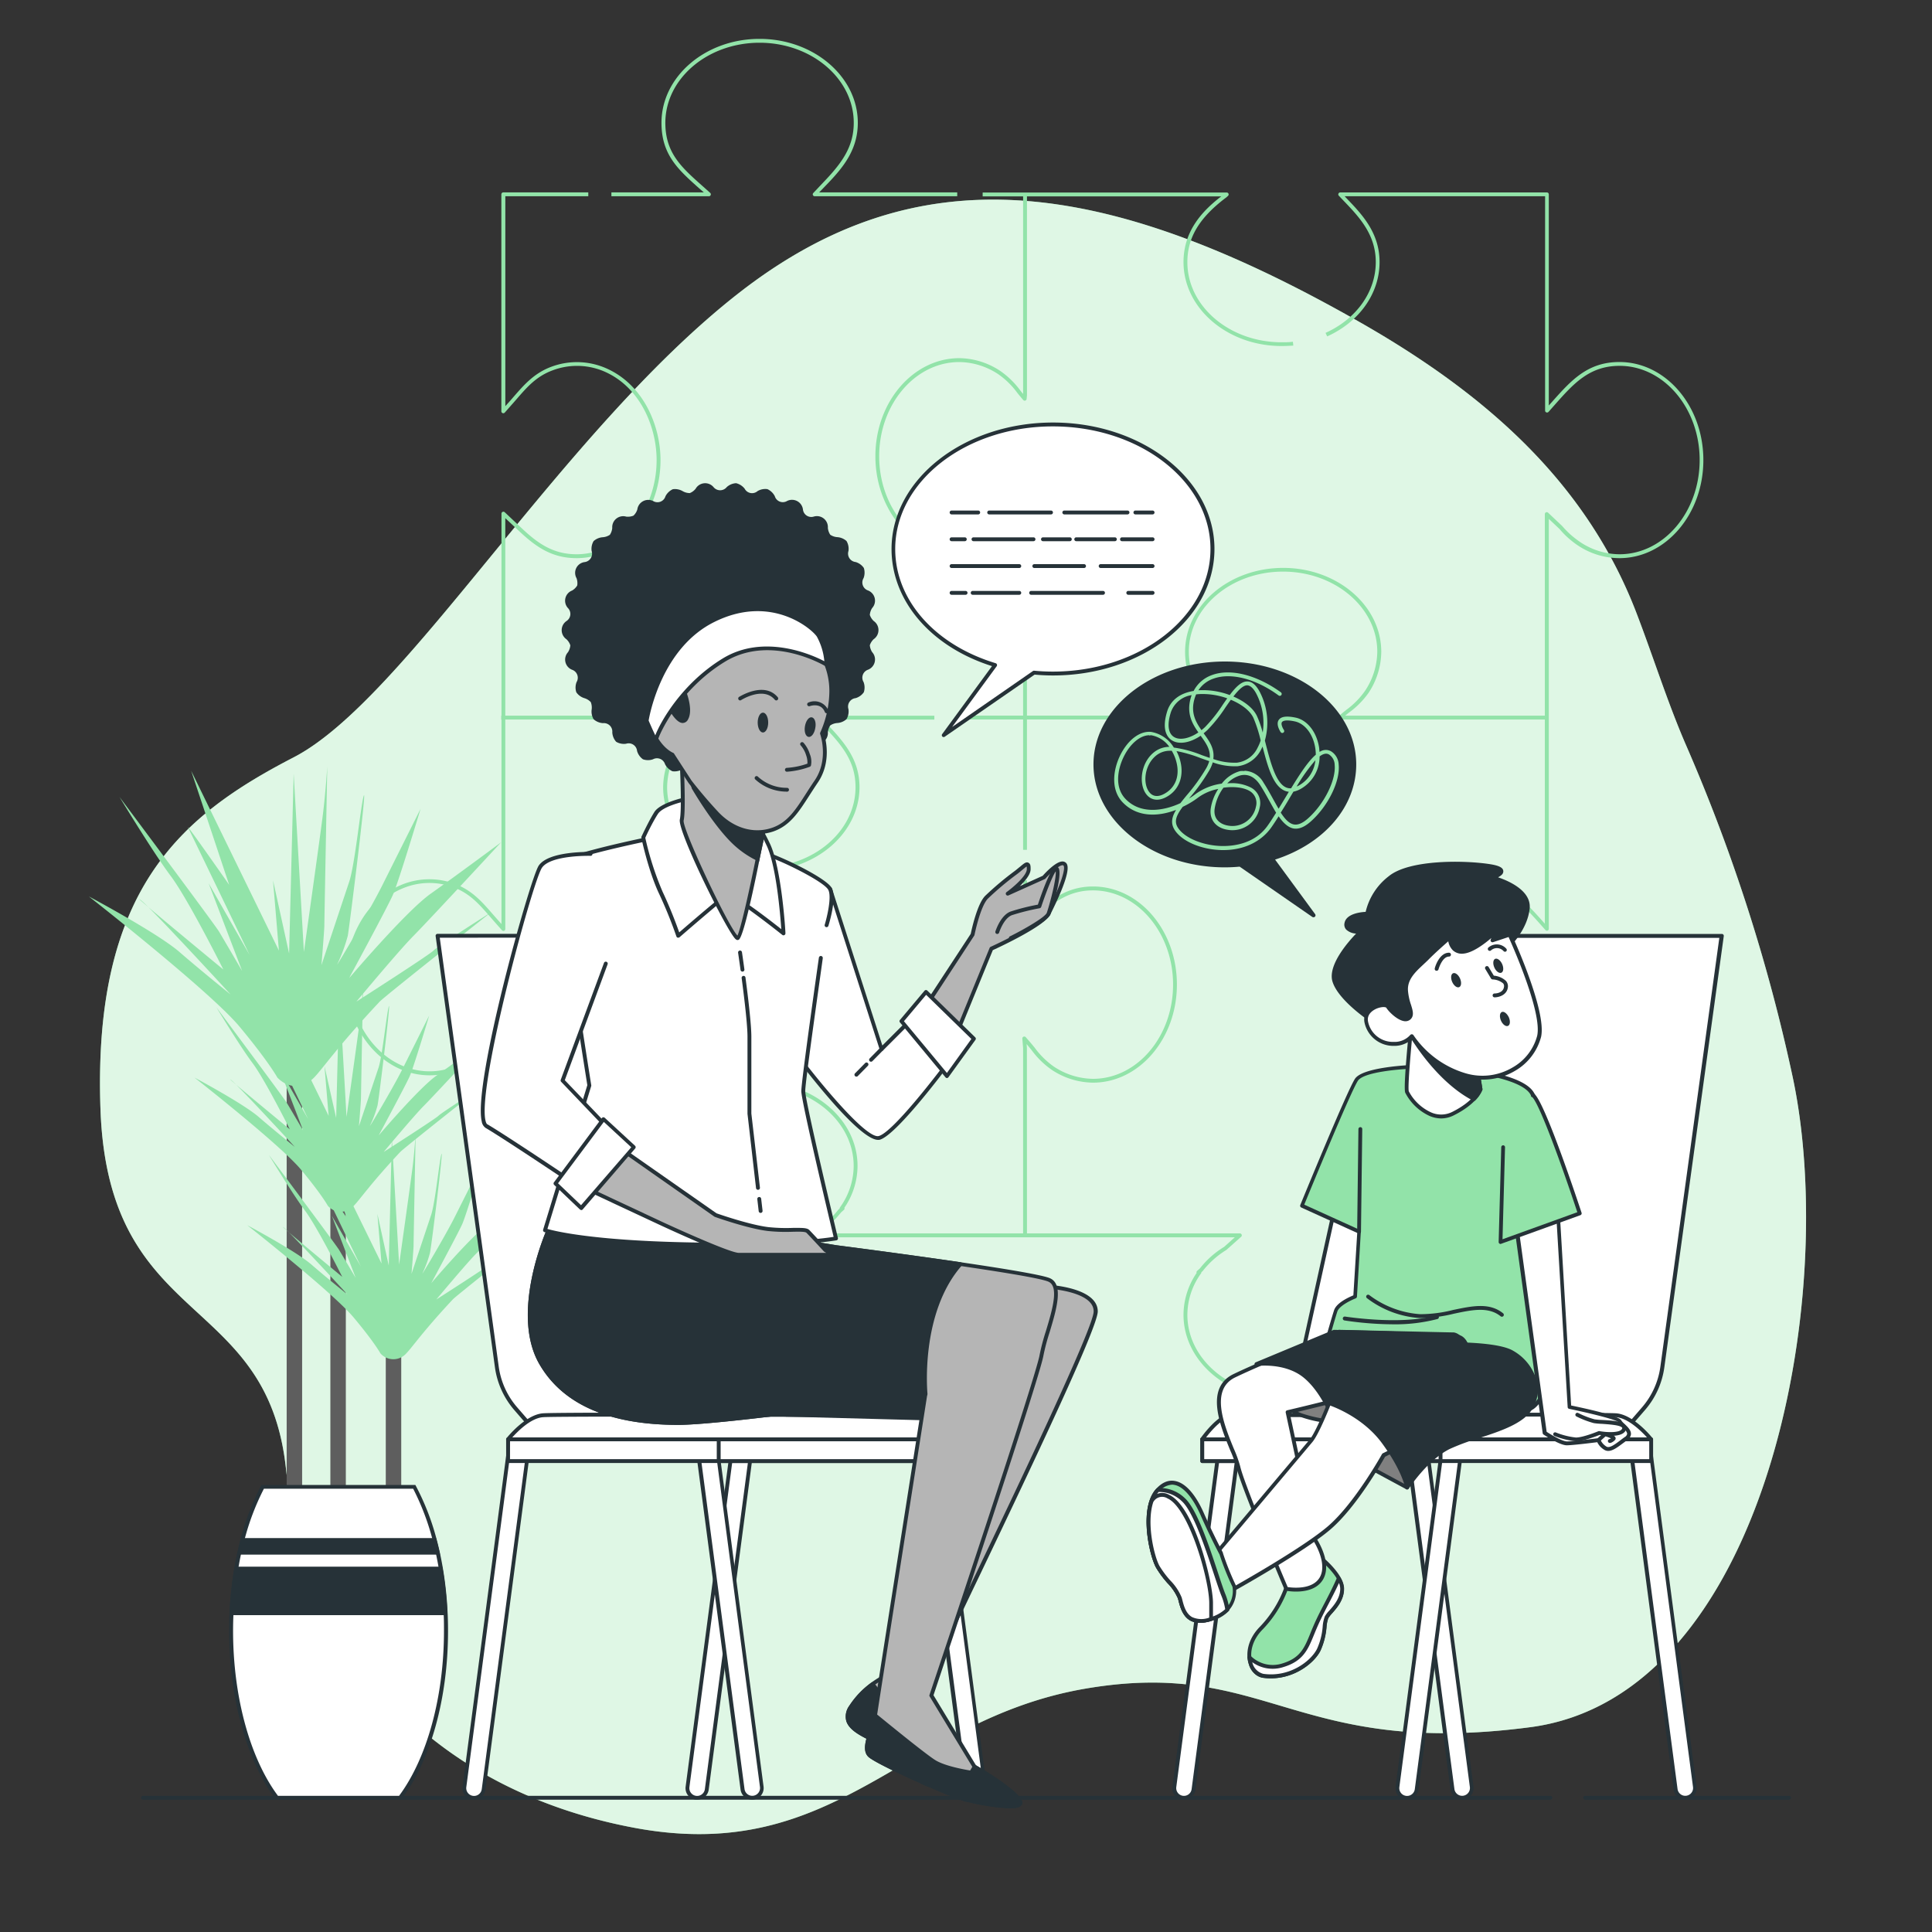 <svg xmlns="http://www.w3.org/2000/svg" viewBox="0 0 500 500"><rect x="0" y="0" width="500" height="500" fill="#333333" stroke="none"/><g id="freepik--background-simple--inject-47"><path d="M423.44,158.45C410.38,124.57,384.29,102,353,84c-68-39-116-44-162-8S105,181,76,196s-52,34-50,91,43,47,48,93,37,83,90,93,70-28,117-36,54,18,115,10,80-111,68-168a451.74,451.74,0,0,0-27.59-86C431.56,181.86,427.88,170,423.44,158.45Z" style="fill:#92E3A9"></path><path d="M423.44,158.45C410.38,124.57,384.29,102,353,84c-68-39-116-44-162-8S105,181,76,196s-52,34-50,91,43,47,48,93,37,83,90,93,70-28,117-36,54,18,115,10,80-111,68-168a451.74,451.74,0,0,0-27.59-86C431.56,181.86,427.88,170,423.44,158.45Z" style="fill:#fff;opacity:0.7"></path></g><g id="freepik--Floor--inject-47"><path d="M401.22,465.76H37a.5.5,0,0,1-.5-.5.5.5,0,0,1,.5-.5H401.22a.5.5,0,0,1,.5.5A.5.5,0,0,1,401.22,465.76Z" style="fill:#263238"></path><path d="M463,465.76H410.24a.5.5,0,0,1-.5-.5.51.51,0,0,1,.5-.5H463a.5.5,0,0,1,.5.5A.5.5,0,0,1,463,465.76Z" style="fill:#263238"></path></g><g id="freepik--Puzzle--inject-47"><path d="M265.78,219.93h-1V134.87l-.08-.34-.95.92c-4.47,4.31-8.34,8-15.48,8h0c-12,0-21.72-11.39-21.72-25.38s9.75-25.38,21.73-25.38A19.57,19.57,0,0,1,258.87,96a22,22,0,0,1,5.24,5.13c.22.27.44.55.67.82V50.31h1v52l-.09.93a.5.5,0,0,1-.34.43.48.48,0,0,1-.53-.14c-.51-.59-1-1.19-1.49-1.79a20.94,20.94,0,0,0-5-4.91,18.59,18.59,0,0,0-10.07-3.13c-11.43,0-20.73,10.94-20.73,24.38s9.3,24.38,20.73,24.38h0c6.74,0,10.29-3.42,14.78-7.75l1.61-1.54a.5.5,0,0,1,.83.26l.28,1.26s0,.07,0,.11Z" style="fill:#92E3A9"></path><path d="M265.78,319.52h-1V271.26l-.2-2.47a.52.52,0,0,1,.31-.5.51.51,0,0,1,.57.13l.65.74c.55.62,1.12,1.31,1.68,2a21.13,21.13,0,0,0,5,4.91,18.7,18.7,0,0,0,10.07,3.13c11.43,0,20.73-10.94,20.73-24.39s-9.29-24.37-20.72-24.38h0c-7.11,0-11.36,4-16.28,8.7l-.88.83a.48.48,0,0,1-.53.1.51.51,0,0,1-.31-.45l-.07-3v-8.79h1l0,10.65.06-.05c4.86-4.62,9.46-9,17-9h0c12,0,21.72,11.39,21.72,25.38s-9.75,25.39-21.73,25.39a19.68,19.68,0,0,1-10.6-3.28A22,22,0,0,1,267,271.8c-.44-.54-.87-1.07-1.32-1.6l.08,1Z" style="fill:#92E3A9"></path><path d="M346.67,186.33a.49.49,0,0,1-.33-.87c.67-.6,1.36-1.17,2.06-1.73a20.94,20.94,0,0,0,4.91-5,18.59,18.59,0,0,0,3.13-10.07c0-11.43-10.94-20.73-24.39-20.73s-24.37,9.3-24.38,20.72c0,7.14,3.63,11,8.24,15.83l.79.83a.5.5,0,0,1-.33.84l-.6.05H249.7v-1h65.51l0,0c-4.57-4.81-8.51-9-8.51-16.51,0-12,11.39-21.72,25.38-21.72s25.39,9.75,25.39,21.73a19.57,19.57,0,0,1-3.28,10.6A22,22,0,0,1,349,184.5l-.87.71H400.4v1H347.76l-1,.12Z" style="fill:#92E3A9"></path><path d="M197,225.44c-14,0-25.38-9.75-25.38-21.73a19.57,19.57,0,0,1,3.28-10.6,22.22,22.22,0,0,1,5.13-5.24c.67-.54,1.34-1.09,2-1.66H129.72v-1h53.74a.49.49,0,0,1,.48.36.5.5,0,0,1-.21.56l-.36.23-.62.56c-.67.6-1.37,1.16-2.06,1.73a21.17,21.17,0,0,0-4.92,5,18.66,18.66,0,0,0-3.12,10.07c0,11.43,10.94,20.73,24.38,20.73s24.38-9.3,24.38-20.72c0-7.12-4-11.37-8.7-16.29l-.83-.88-.58-.45a.5.5,0,0,1,.31-.89h30.2v1H212.93l.51.53c4.62,4.86,9,9.46,9,17C222.41,215.7,211,225.44,197,225.44Z" style="fill:#92E3A9"></path><path d="M400.34,320.19H371.45v-1h28.39V270.45l-1.8,1.7a22.54,22.54,0,0,1-3.71,3.51l-1.4,1.32a.49.49,0,0,1-.54.09l-.09-.05a19.27,19.27,0,0,1-9.71,2.67c-11.27,0-20.57-9.87-21.63-23l1-.08c1,12.57,9.88,22.05,20.63,22.05a18.34,18.34,0,0,0,9.74-2.86.52.52,0,0,1,.42-.05l.93-.89a22,22,0,0,0,3.64-3.43l2.68-2.53a.49.49,0,0,1,.54-.1.49.49,0,0,1,.3.46v50.4A.5.5,0,0,1,400.34,320.19Z" style="fill:#92E3A9"></path><path d="M331.67,362c-14,0-25.38-9.75-25.38-21.73a19.37,19.37,0,0,1,3.39-10.82h0a.5.5,0,0,1,.13-.54l.73-.65a23.44,23.44,0,0,1,6.25-5.56l2.78-2.49H210.26a.5.5,0,0,1-.34-.87l.91-.81a23,23,0,0,0,6.11-5.44l.36-.33a.5.5,0,0,1,.1-.31,18.44,18.44,0,0,0,3.53-10.7c0-11.44-10.94-20.74-24.39-20.74s-24.38,9.3-24.38,20.74a19.2,19.2,0,0,0,7.23,14.72l0,0c.29.25.95.95,2.76,2.87a.49.49,0,0,1,.1.54.51.51,0,0,1-.46.3H130.28a.5.5,0,0,1-.5-.5V291h1v28.19h49.83l-1.9-2a20.12,20.12,0,0,1-7.55-15.45c0-12,11.39-21.74,25.38-21.74s25.39,9.75,25.39,21.74a19.32,19.32,0,0,1-3.4,10.82h0a.49.49,0,0,1-.13.55l-.73.65a23.32,23.32,0,0,1-6.06,5.44H320.88a.5.5,0,0,1,.46.32.47.47,0,0,1-.13.55l-3.82,3.41a23.14,23.14,0,0,0-6.12,5.45l-.36.33a.56.56,0,0,1-.09.31,18.39,18.39,0,0,0-3.53,10.7c0,11.43,10.93,20.73,24.38,20.73s24.38-9.3,24.38-20.73c0-6.56-3-10.26-7.27-14.76L343.62,320a.5.5,0,0,1-.09-.55.49.49,0,0,1,.45-.3h18.91v1H345.14l4.37,4.62c4.27,4.53,7.54,8.54,7.54,15.45C357.05,352.24,345.66,362,331.67,362Z" style="fill:#92E3A9"></path><path d="M130.78,284.42h-1V267.75l-3.13,3c-4.21,4-8.56,7.54-15.45,7.54-12,0-21.73-11.39-21.73-25.38,0-8.8,4.38-19.56,14.15-23.8a18.84,18.84,0,0,1,13.89-.44c4.55,1.63,7.17,4.65,9.95,7.84l1.27,1.45h0l1.05,1.18V132.93a.5.5,0,0,1,.85-.36l3.82,3.6c4.21,4,8.23,7.27,14.76,7.27h0c11.43,0,20.72-10.94,20.72-24.38,0-8.55-4.24-19-13.73-23A17.86,17.86,0,0,0,143,95.85c-4.19,1.56-6.56,4.28-9.3,7.44-.43.49-.86,1-1.31,1.49l-1.76,2a.51.51,0,0,1-.56.13.5.5,0,0,1-.32-.46V50.29a.51.51,0,0,1,.5-.5h22v1H130.78v54.33c.54-.61.78-.88.9-1h0c.44-.49.87-1,1.29-1.48,2.72-3.12,5.29-6.07,9.71-7.72a18.86,18.86,0,0,1,13.92.27c9.91,4.17,14.34,15,14.34,23.88,0,14-9.74,25.38-21.72,25.38h0c-6.89,0-11.08-3.41-15.45-7.54l-3-2.81V240.41a.49.49,0,0,1-.87.33L128,238.59c-.44-.5-.87-1-1.28-1.47-2.81-3.22-5.24-6-9.54-7.55A17.84,17.84,0,0,0,104,230c-9.36,4-13.55,14.41-13.55,22.88,0,13.44,9.3,24.38,20.73,24.38,6.52,0,10.71-3.44,14.76-7.27l4-3.75a.49.49,0,0,1,.54-.1.51.51,0,0,1,.3.46Z" style="fill:#92E3A9"></path><path d="M247.73,50.79H210.84a.51.51,0,0,1-.46-.3.49.49,0,0,1,.1-.54l3.2-3.39c4.49-4.75,7.27-8.88,7.27-14.77,0-11.43-10.93-20.73-24.38-20.73s-24.38,9.3-24.38,20.73c0,7.79,4.18,11.52,9.48,16.23l2.13,1.9a.51.51,0,0,1,.13.55.49.49,0,0,1-.47.32H158.23v-1h23.92l-1.15-1c-5.48-4.88-9.81-8.74-9.81-17,0-12,11.39-21.73,25.38-21.73S222,19.81,222,31.79c0,6.89-3.72,11.41-7.55,15.46L212,49.79h35.73Z" style="fill:#92E3A9"></path><path d="M331.67,89.55c-14,0-25.38-9.75-25.38-21.73,0-8.19,5.07-13.39,9.77-17H254.31v-1h63.16a.51.51,0,0,1,.47.33.5.5,0,0,1-.14.55l-.41.37c-7,5.24-10.1,10.41-10.1,16.78,0,11.43,10.93,20.73,24.38,20.73,1,0,2,0,2.93-.14l.11,1C333.71,89.5,332.68,89.55,331.67,89.55Z" style="fill:#92E3A9"></path><path d="M362.91,246.63l-1-.27c2.94-10.43,11.24-17.43,20.64-17.43,8.23,0,12.08,4.31,16.94,9.77l.31.35v-106a.5.5,0,0,1,.85-.36l3.65,3.45A22.18,22.18,0,0,0,408,139.6a18.47,18.47,0,0,0,11.14,3.84c11.43,0,20.73-10.94,20.73-24.38s-9.3-24.38-20.73-24.38c-7.81,0-11.93,4.63-16.69,10l-1.7,1.92a.51.51,0,0,1-.55.13.5.5,0,0,1-.33-.47V50.79H348c.64.69,1.46,1.55,1.49,1.58,3.81,4,7.54,8.57,7.54,15.45,0,8.1-5.2,15.47-13.56,19.24l-.42-.91c8-3.61,13-10.63,13-18.33,0-6.52-3.59-10.87-7.27-14.76h0l-2.3-2.41a.51.51,0,0,1-.09-.54.5.5,0,0,1,.46-.31h53.48a.5.5,0,0,1,.5.5v54.64l.83-.93c4.93-5.54,9.18-10.32,17.44-10.32,12,0,21.73,11.38,21.73,25.38s-9.75,25.38-21.73,25.38a19.46,19.46,0,0,1-11.74-4,22.49,22.49,0,0,1-3.75-3.54l-2.78-2.62V240.36a.49.49,0,0,1-.87.33l-1.18-1.33c-4.7-5.27-8.41-9.43-16.2-9.43C373.64,229.93,365.73,236.64,362.91,246.63Z" style="fill:#92E3A9"></path></g><g id="freepik--Plant--inject-47"><rect x="85.5" y="299.33" width="4" height="90.91" style="fill:#5e5e5e"></rect><rect x="74.19" y="266.52" width="4" height="125.55" style="fill:#5e5e5e"></rect><rect x="99.84" y="348.59" width="4" height="44.1" style="fill:#5e5e5e"></rect><path d="M71.8,278.9s-2.27-4.16-9.84-13.24S23,232,23,232s17.78,9.46,23.45,14.38,13.24,11,13.24,11-21.18-23.08-23.45-24.59S57.8,250.91,57.8,250.91s-9.08-18.16-13.62-24.21-13.24-20.43-13.24-20.43,24.59,32.91,25.73,34.8,6,10.22,6,10.22L54,228.59l10.59,18.54s-15.13-31.4-15.89-32.91S59.31,229,59.31,229l-9.83-29.51L72.18,246l-1.52-18.16,4.16,18.92L76,200.22l2.65,46.15s4.16-29.51,4.91-35.56,1.14-12.48,1.14-12.48-.76,40.1-.76,41.23-.75,10.21-.75,10.21l7.18-21.56c1.52-4.54,3-20.05,3.79-22.32S90.33,240.7,90,242.21a43,43,0,0,1-2.64,7.19C86.17,251.67,95.63,235.78,99,229l9.84-19.67s-5.68,18.91-7.19,22.32-11.35,21.56-11.35,21.56,14.76-17.4,21.19-21.94S129.67,218,129.67,218,110.76,238.43,107,242.21s-14.76,17-14.76,17,18.92-12.1,20-13.24S127,236.16,127,236.16s-27.46,21.69-28.75,23.07c-11,11.73-14.76,17.4-17,19.67S75.2,282.31,71.8,278.9Z" style="fill:#92E3A9"></path><path d="M84.85,312.06s-1.6-2.94-6.95-9.36-27.56-23.82-27.56-23.82,12.57,6.69,16.59,10.17,9.36,7.76,9.36,7.76-15-16.32-16.59-17.39S75,292.26,75,292.26s-6.42-12.84-9.63-17.12S56,260.69,56,260.69,73.35,284,74.15,285.3s4.28,7.23,4.28,7.23l-6.15-16,7.49,13.11s-10.7-22.21-11.24-23.28S76,276.74,76,276.74l-7-20.87,16.05,32.91-1.07-12.84L87,289.32l.81-32.91,1.87,32.64s2.94-20.87,3.48-25.15.8-8.83.8-8.83-.54,28.36-.54,29.16-.53,7.23-.53,7.23L98,276.21C99,273,100.1,262,100.64,260.42S98,285,97.7,286.11a30.12,30.12,0,0,1-1.88,5.08c-.8,1.61,5.89-9.63,8.3-14.45s6.95-13.91,6.95-13.91-4,13.38-5.08,15.79-8,15.25-8,15.25,10.44-12.31,15-15.52S125.79,269,125.79,269s-13.38,14.45-16.05,17.13-10.44,12-10.44,12,13.38-8.56,14.18-9.37,10.44-6.95,10.44-6.95-19.42,15.34-20.34,16.32c-7.76,8.29-10.43,12.31-12,13.91A4.44,4.44,0,0,1,84.85,312.06Z" style="fill:#92E3A9"></path><path d="M98.47,350.27s-1.61-2.95-7-9.37S64,317.09,64,317.09s12.58,6.69,16.59,10.17S89.91,335,89.91,335s-15-16.33-16.59-17.4,15.25,12.85,15.25,12.85-6.42-12.85-9.63-17.13-9.37-14.45-9.37-14.45,17.4,23.28,18.2,24.62l4.28,7.22-6.16-16.05,7.5,13.11s-10.71-22.21-11.24-23.28S89.64,315,89.64,315l-7-20.87L98.74,327l-1.07-12.84,2.94,13.37.8-32.91,1.88,32.65s2.94-20.87,3.48-25.15.8-8.83.8-8.83-.54,28.36-.54,29.16-.53,7.22-.53,7.22l5.08-15.25c1.07-3.21,2.14-14.18,2.68-15.78s-2.68,24.61-3,25.68a30.35,30.35,0,0,1-1.87,5.09c-.8,1.6,5.89-9.64,8.3-14.45s7-13.92,7-13.92-4,13.38-5.08,15.79-8,15.25-8,15.25,10.44-12.31,15-15.52,12.85-9.36,12.85-9.36S126,321.64,123.35,324.31s-10.43,12-10.43,12,13.38-8.56,14.18-9.36,10.44-7,10.44-7-19.43,15.35-20.34,16.32c-7.76,8.3-10.43,12.31-12,13.92A4.45,4.45,0,0,1,98.47,350.27Z" style="fill:#92E3A9"></path><path d="M115.4,422.11c0,17.86-4.69,33.63-11.87,43.15H71.69c-7.17-9.52-11.87-25.29-11.87-43.15,0-1.56,0-3.11.11-4.63a93.74,93.74,0,0,1,1.23-11.54c.24-1.4.5-2.77.8-4.12.24-1.12.51-2.21.79-3.29A65.67,65.67,0,0,1,68,384.81h39.24a64.57,64.57,0,0,1,5.24,13.72c.29,1.08.55,2.17.8,3.29.3,1.35.56,2.72.8,4.12a97.79,97.79,0,0,1,1.23,11.54C115.37,419,115.4,420.55,115.4,422.11Z" style="fill:#fff"></path><path d="M103.78,465.76H71.44l-.15-.19c-7.49-9.95-12-26.2-12-43.46,0-1.62,0-3.18.11-4.66a95.55,95.55,0,0,1,1.23-11.59c.26-1.49.52-2.85.81-4.14s.52-2.27.8-3.32a65.19,65.19,0,0,1,5.28-13.82l.14-.27h39.84l.14.27A64.65,64.65,0,0,1,113,398.4c.28,1.05.55,2.14.81,3.32s.55,2.65.8,4.14a93.75,93.75,0,0,1,1.23,11.6c.08,1.47.11,3,.11,4.65,0,17.26-4.47,33.5-12,43.46Zm-31.84-1h31.34c7.28-9.8,11.62-25.72,11.62-42.65,0-1.6,0-3.15-.1-4.61A93.58,93.58,0,0,0,113.57,406c-.25-1.48-.51-2.82-.79-4.1s-.52-2.23-.79-3.27a64.74,64.74,0,0,0-5.06-13.35H68.3a64.17,64.17,0,0,0-5.06,13.35c-.28,1-.54,2.1-.8,3.27s-.54,2.62-.79,4.1a95.36,95.36,0,0,0-1.22,11.47c-.07,1.46-.11,3-.11,4.61C60.32,439,64.66,455,71.94,464.76Z" style="fill:#263238"></path><path d="M112.47,398.53H62.75c-.28,1.08-.55,2.17-.79,3.29h51.31C113,400.7,112.76,399.61,112.47,398.53Zm1.6,7.41H61.16a93.74,93.74,0,0,0-1.23,11.54H115.3A97.79,97.79,0,0,0,114.07,405.94Z" style="fill:#263238"></path><path d="M115.82,418H59.41l0-.52a95.5,95.5,0,0,1,1.23-11.6l.07-.42h53.76l.07.42a93.75,93.75,0,0,1,1.23,11.6Zm-55.37-1h54.32a93.08,93.08,0,0,0-1.13-10.54H61.58A95.44,95.44,0,0,0,60.45,417Zm53.44-14.66H61.33l.14-.6c.26-1.19.52-2.27.8-3.32l.1-.37h50.48l.1.37c.28,1.05.55,2.14.81,3.32Zm-51.31-1h50.06c-.18-.8-.36-1.55-.56-2.29H63.14C63,399.76,62.76,400.52,62.58,401.32Z" style="fill:#263238"></path></g><g id="freepik--speech-bubble-2--inject-47"><path d="M317,171.69c18.49,0,33.48,11.7,33.48,26.13,0,11.09-8.86,20.57-21.35,24.36l10.78,14.7L321,223.77c-1.3.12-2.62.19-4,.19-18.49,0-33.47-11.71-33.47-26.14S298.5,171.69,317,171.69Z" style="fill:#263238"></path><path d="M339.9,237.38a.52.52,0,0,1-.29-.09l-18.79-13c-1.32.12-2.58.18-3.83.18-18.73,0-34-12-34-26.64s15.24-26.63,34-26.63,34,11.94,34,26.63c0,10.9-8.23,20.5-21,24.63l10.37,14.13a.5.5,0,0,1-.05.64A.48.48,0,0,1,339.9,237.38ZM321,223.27a.54.54,0,0,1,.28.08l16.49,11.42-9-12.29a.54.54,0,0,1-.07-.46.55.55,0,0,1,.33-.32c12.76-3.87,21-13.25,21-23.88,0-14.13-14.8-25.63-33-25.63s-33,11.5-33,25.63,14.79,25.64,33,25.64c1.28,0,2.56-.07,3.92-.19Z" style="fill:#263238"></path><path d="M316.6,220h-.39c-5.3-.11-10.33-2.25-12.21-5.21-1.1-1.74-.72-3.4.37-5.19-4.62,1.77-10.07,2-13.87-2-3.21-3.41-2.31-8.69-.57-12.18,2-4,5.1-6.31,8-6a8.55,8.55,0,0,1,5.86,4.05,30,30,0,0,1,7.21,1.95l2.08.73c.21-2.19-1-3.87-2.35-5.74-2.72,1.84-5.59,2.35-7.43,1.2-1.12-.7-2.75-2.59-1.24-7.5.89-2.88,3.3-4.73,6.85-5.29a8.52,8.52,0,0,1,4.76-4.12c4.82-1.77,11.65,0,17.83,4.48a.51.51,0,0,1,.11.7.5.5,0,0,1-.7.11c-5.91-4.34-12.39-6-16.89-4.35a7.56,7.56,0,0,0-3.87,3,19.85,19.85,0,0,1,8.1,1.24c1.58-2.11,3.08-3.61,4.66-3.52,1.14.06,2.14.92,3.07,2.61a17.25,17.25,0,0,1,1.37,12.68l.21.83c1.22,4.74,2.61,10.12,5.24,11.29a2.78,2.78,0,0,0,1.34.24c2.29-3.74,4.41-7,6.39-8.69a12.49,12.49,0,0,0-.11-1.52c-.51-3.68-2.64-6.53-5.32-7.1s-3.18,0-3.33.18c-.34.5.2,1.6.51,2.05a.5.5,0,0,1-.82.57c-.14-.2-1.32-2-.53-3.17.6-.9,2-1.1,4.38-.61,3.08.65,5.54,3.85,6.1,7.95,0,.31.07.62.09.94a2.77,2.77,0,0,1,3-.16,4.23,4.23,0,0,1,1.95,3.44c.43,4.27-2.74,10.73-7.21,14.7-1.64,1.46-3.11,2.06-4.48,1.82s-2.7-1.47-3.85-3.15c-.63,1-1.28,2-1.92,2.91C326.38,217.85,321.9,220,316.6,220ZM306.09,208.8c-1.67,2.24-2.29,3.77-1.25,5.4,1.69,2.66,6.48,4.65,11.39,4.75,3,.05,8.57-.56,11.89-5.35.72-1,1.43-2.14,2.14-3.27-.55-.9-1.09-1.88-1.66-2.91-.78-1.41-1.58-2.86-2.49-4.27-1.34-2.05-3.06-2.91-5-2.5a7.35,7.35,0,0,0-3.5,2.1,10.86,10.86,0,0,1,6.24,1.13A4.55,4.55,0,0,1,326,209a7.19,7.19,0,0,1-8.39,5.73c-3-.5-4.69-2.68-4.26-5.56a12.79,12.79,0,0,1,1.95-5,13,13,0,0,0-5.15,2.18A22,22,0,0,1,306.09,208.8Zm10.59-5a12.17,12.17,0,0,0-2.32,5.44c-.42,2.77,1.5,4.1,3.43,4.42a6.21,6.21,0,0,0,7.25-4.92,3.58,3.58,0,0,0-1.69-4.06C321.69,203.73,319.17,203.52,316.68,203.85Zm14.76,6.48c1.09,1.68,2.18,2.88,3.44,3.09,1.05.18,2.25-.33,3.65-1.58,4.18-3.72,7.27-9.93,6.88-13.85a3.25,3.25,0,0,0-1.47-2.68c-.7-.41-1.53-.18-2.43.5a9.61,9.61,0,0,1-5.08,8.51,6,6,0,0,1-1.69.61l-1,1.67C333,207.83,332.22,209.09,331.44,210.33Zm-34-20c-2.31,0-4.91,2.14-6.57,5.47s-2.46,8,.4,11c3.81,4,9.68,3.21,14.23,1.1.5-.66,1.06-1.34,1.65-2.06a48.34,48.34,0,0,0,5-6.94,8.26,8.26,0,0,0,.8-1.87c-.75-.25-1.49-.52-2.23-.78a34.45,34.45,0,0,0-6.25-1.82,12,12,0,0,1,1,2.61c.92,3.66-.18,7-2.92,8.85-2.36,1.61-4.57,1.48-5.93-.34-1.93-2.59-1.47-8,2-10.79a6.44,6.44,0,0,1,4-1.43,7.3,7.3,0,0,0-4.71-3A2.82,2.82,0,0,0,297.4,190.36Zm24.66,9.19a5.89,5.89,0,0,1,4.89,3.06c.93,1.43,1.74,2.9,2.52,4.32.48.86.94,1.69,1.39,2.45.68-1.1,1.35-2.21,2-3.3l.65-1.09a3.77,3.77,0,0,1-1.14-.3c-3-1.32-4.37-6.38-5.66-11.4-.1.22-.21.44-.32.65a7.82,7.82,0,0,1-6.17,4.44,16.65,16.65,0,0,1-6.4-1,9.44,9.44,0,0,1-.88,2.05,48.28,48.28,0,0,1-5.08,7.08l-.19.23a18.84,18.84,0,0,0,1.86-1.28,14.93,14.93,0,0,1,6.62-2.58,9,9,0,0,1,4.75-3.24A5.67,5.67,0,0,1,322.06,199.55Zm-19.15-5.17a5.68,5.68,0,0,0-3.73,1.22c-3.06,2.48-3.5,7.18-1.83,9.42,1,1.38,2.65,1.42,4.56.11,2.42-1.65,3.34-4.49,2.52-7.77a10.61,10.61,0,0,0-1.24-3Zm37.51,2.41a45.16,45.16,0,0,0-4.89,6.85l.43-.2A8.43,8.43,0,0,0,340.42,196.79ZM314,196.43a16.16,16.16,0,0,0,6.11.95,6.82,6.82,0,0,0,5.37-3.91,11.17,11.17,0,0,0,.78-1.84,35.68,35.68,0,0,0-1.89-5.87c-.88-1.86-3.1-3.53-5.83-4.66-.44.6-.89,1.25-1.34,1.9a37.92,37.92,0,0,1-4.7,5.91c-.33.31-.67.6-1,.87h0C312.94,191.74,314.39,193.75,314,196.43ZM308.4,179.9a6.71,6.71,0,0,0-5.39,4.46c-1,3.17-.69,5.42.8,6.36s4,.42,6.33-1.17c-1.55-2.19-3-4.74-2.1-8.45A10.51,10.51,0,0,1,308.4,179.9Zm10.8.36c2.85,1.23,5.15,3,6.11,5.07a26.88,26.88,0,0,1,1.48,4.26,16.36,16.36,0,0,0-1.7-10.14c-.74-1.35-1.49-2-2.24-2.09C321.79,177.29,320.52,178.54,319.2,180.26Zm-9.64-.56a10.06,10.06,0,0,0-.55,1.63c-.79,3.29.47,5.55,1.93,7.63a11,11,0,0,0,.91-.78,37.39,37.39,0,0,0,4.57-5.75c.4-.59.8-1.16,1.19-1.7a18.91,18.91,0,0,0-7.43-1.09Z" style="fill:#92E3A9"></path></g><g id="freepik--speech-bubble-1--inject-47"><path d="M272.47,109.85c-22.8,0-41.29,14.43-41.29,32.23,0,13.68,10.93,25.36,26.33,30l-13.29,18.13,23.35-16.17c1.61.15,3.24.23,4.9.23,22.8,0,41.29-14.43,41.29-32.23S295.27,109.85,272.47,109.85Z" style="fill:#fff"></path><path d="M244.22,190.75a.51.51,0,0,1-.36-.15.5.5,0,0,1,0-.65l12.87-17.56c-15.82-5-26-16.88-26-30.31,0-18.05,18.75-32.73,41.79-32.73s41.78,14.68,41.78,32.73-18.74,32.73-41.78,32.73c-1.55,0-3.11-.07-4.76-.22L244.5,190.66A.47.47,0,0,1,244.22,190.75Zm28.25-80.4c-22.49,0-40.79,14.23-40.79,31.73,0,13.17,10.2,24.77,26,29.56a.55.55,0,0,1,.33.32.53.53,0,0,1-.07.46l-11.53,15.72,20.9-14.47a.49.49,0,0,1,.33-.09c1.69.16,3.27.23,4.85.23,22.49,0,40.78-14.23,40.78-31.73S295,110.35,272.47,110.35Z" style="fill:#263238"></path><path d="M298.29,133.13h-4.45a.5.5,0,0,1-.5-.5.5.5,0,0,1,.5-.5h4.45a.5.5,0,0,1,.5.5A.51.51,0,0,1,298.29,133.13Z" style="fill:#263238"></path><path d="M291.8,133.13H275.44a.51.51,0,0,1-.5-.5.5.5,0,0,1,.5-.5H291.8a.5.5,0,0,1,.5.5A.51.51,0,0,1,291.8,133.13Z" style="fill:#263238"></path><path d="M272,133.13H256a.5.5,0,0,1-.5-.5.5.5,0,0,1,.5-.5H272a.5.5,0,0,1,.5.5A.5.5,0,0,1,272,133.13Z" style="fill:#263238"></path><path d="M253.16,133.13h-6.89a.51.51,0,0,1-.5-.5.5.5,0,0,1,.5-.5h6.89a.5.5,0,0,1,.5.5A.5.5,0,0,1,253.16,133.13Z" style="fill:#263238"></path><path d="M298.29,140.06h-7.92a.5.5,0,0,1-.5-.5.5.5,0,0,1,.5-.5h7.92a.51.51,0,0,1,.5.5A.5.5,0,0,1,298.29,140.06Z" style="fill:#263238"></path><path d="M288.53,140.06h-10a.5.5,0,0,1-.5-.5.5.5,0,0,1,.5-.5h10a.51.51,0,0,1,.5.5A.5.5,0,0,1,288.53,140.06Z" style="fill:#263238"></path><path d="M276.87,140.06h-6.95a.5.5,0,0,1-.5-.5.51.51,0,0,1,.5-.5h6.95a.5.5,0,0,1,.5.5A.5.5,0,0,1,276.87,140.06Z" style="fill:#263238"></path><path d="M267.47,140.06H251.94a.5.5,0,0,1-.5-.5.5.5,0,0,1,.5-.5h15.53a.5.5,0,0,1,.5.5A.5.5,0,0,1,267.47,140.06Z" style="fill:#263238"></path><path d="M249.69,140.06h-3.42a.5.5,0,0,1-.5-.5.51.51,0,0,1,.5-.5h3.42a.5.5,0,0,1,.5.5A.5.5,0,0,1,249.69,140.06Z" style="fill:#263238"></path><path d="M298.29,147H284.85a.5.5,0,0,1-.5-.5.5.5,0,0,1,.5-.5h13.44a.5.5,0,0,1,.5.5A.51.51,0,0,1,298.29,147Z" style="fill:#263238"></path><path d="M280.55,147H267.68a.5.5,0,0,1-.5-.5.5.5,0,0,1,.5-.5h12.87a.5.5,0,0,1,.5.5A.5.5,0,0,1,280.55,147Z" style="fill:#263238"></path><path d="M263.79,147H246.27a.51.51,0,0,1-.5-.5.5.5,0,0,1,.5-.5h17.52a.5.5,0,0,1,.5.5A.5.5,0,0,1,263.79,147Z" style="fill:#263238"></path><path d="M298.29,153.93H292a.5.5,0,0,1,0-1h6.29a.5.5,0,0,1,0,1Z" style="fill:#263238"></path><path d="M285.46,153.93h-18.6a.5.5,0,0,1,0-1h18.6a.5.5,0,0,1,0,1Z" style="fill:#263238"></path><path d="M263.79,153.93H251.73a.5.5,0,1,1,0-1h12.06a.5.5,0,0,1,0,1Z" style="fill:#263238"></path><path d="M249.89,153.93h-3.62a.5.5,0,0,1,0-1h3.62a.5.5,0,0,1,0,1Z" style="fill:#263238"></path></g><g id="freepik--character-2--inject-47"><path d="M436.13,465.26a1.83,1.83,0,0,0,.33,0,2.49,2.49,0,0,0,2.15-2.8l-11.47-87a2.5,2.5,0,1,0-5,.65l11.47,87A2.5,2.5,0,0,0,436.13,465.26Z" style="fill:#fff"></path><path d="M436.13,465.76a3,3,0,0,1-3-2.6l-11.47-87a3,3,0,0,1,2.58-3.37,3,3,0,0,1,3.37,2.58l11.47,87a3,3,0,0,1-2.59,3.37A2.55,2.55,0,0,1,436.13,465.76Zm-11.47-92-.26,0a2,2,0,0,0-1.72,2.24l11.47,87a2,2,0,1,0,4-.53l-11.47-87A2,2,0,0,0,424.66,373.75Z" style="fill:#263238"></path><path d="M378.38,465.26a1.83,1.83,0,0,0,.33,0,2.5,2.5,0,0,0,2.16-2.8l-11.47-87a2.5,2.5,0,1,0-5,.65l11.47,87A2.49,2.49,0,0,0,378.38,465.26Z" style="fill:#fff"></path><path d="M378.38,465.76a3,3,0,0,1-3-2.6l-11.47-87a3,3,0,0,1,.6-2.22,2.92,2.92,0,0,1,2-1.15,3,3,0,0,1,3.36,2.58l11.47,87a3,3,0,0,1-2.58,3.37A2.68,2.68,0,0,1,378.38,465.76Zm-11.46-92-.26,0a2,2,0,0,0-1.33.77,2,2,0,0,0-.4,1.47l11.47,87a2,2,0,0,0,4-.53l-11.47-87A2,2,0,0,0,366.92,373.75Z" style="fill:#263238"></path><path d="M382.52,242.18h63.05L430.23,353.79a20.75,20.75,0,0,1-4.88,10.79l-3.21,3.7-63.05-1.67h0a140.52,140.52,0,0,0,13-43.42Z" style="fill:#fff"></path><path d="M422.14,368.78h0l-63.05-1.67a.52.52,0,0,1-.41-.24.48.48,0,0,1,0-.48,139.49,139.49,0,0,0,12.93-43.26l10.46-81a.49.49,0,0,1,.49-.43h63.05a.5.5,0,0,1,.5.57L430.73,353.86a21.25,21.25,0,0,1-5,11.05l-3.2,3.7A.52.52,0,0,1,422.14,368.78Zm-62.26-2.65,62,1.64,3.05-3.52a20.29,20.29,0,0,0,4.77-10.53l15.26-111H383l-10.39,80.57A141,141,0,0,1,359.88,366.13Z" style="fill:#263238"></path><path d="M306.41,465.26a1.83,1.83,0,0,1-.33,0,2.49,2.49,0,0,1-2.15-2.8l11.47-87a2.5,2.5,0,1,1,5,.65l-11.47,87A2.49,2.49,0,0,1,306.41,465.26Z" style="fill:#fff"></path><path d="M306.41,465.76a2.68,2.68,0,0,1-.4,0,3,3,0,0,1-2-1.15,3,3,0,0,1-.59-2.22l11.47-87a3,3,0,0,1,3.37-2.58,2.92,2.92,0,0,1,2,1.15,3,3,0,0,1,.6,2.22l-11.47,87A3,3,0,0,1,306.41,465.76Zm11.46-92a2,2,0,0,0-1.21.42,2,2,0,0,0-.77,1.32l-11.47,87a2,2,0,0,0,.4,1.48,2,2,0,0,0,1.32.77,2,2,0,0,0,2.25-1.72l11.47-87a2,2,0,0,0-1.72-2.24Z" style="fill:#263238"></path><path d="M364.15,465.26a1.83,1.83,0,0,1-.33,0,2.49,2.49,0,0,1-2.15-2.8l11.47-87a2.5,2.5,0,1,1,5,.65l-11.47,87A2.5,2.5,0,0,1,364.15,465.26Z" style="fill:#fff"></path><path d="M364.15,465.76a2.55,2.55,0,0,1-.39,0,3,3,0,0,1-2.59-3.37l11.47-87a3,3,0,0,1,3.37-2.58,3,3,0,0,1,2.58,3.37l-11.47,87A3,3,0,0,1,364.15,465.76Zm11.47-92a2,2,0,0,0-2,1.74l-11.47,87a2,2,0,1,0,4,.53l11.47-87a2,2,0,0,0-1.72-2.24Z" style="fill:#263238"></path><rect x="311.15" y="372.49" width="116.17" height="5.64" transform="translate(738.47 750.62) rotate(180)" style="fill:#fff"></rect><path d="M427.32,378.63H311.15a.51.51,0,0,1-.5-.5v-5.64a.5.5,0,0,1,.5-.5H427.32a.5.5,0,0,1,.5.5v5.64A.5.5,0,0,1,427.32,378.63Zm-115.67-1H426.82V373H311.65Z" style="fill:#263238"></path><rect x="311.15" y="372.49" width="61.66" height="5.64" transform="translate(683.96 750.62) rotate(180)" style="fill:#fff"></rect><path d="M372.81,378.63H311.15a.51.51,0,0,1-.5-.5v-5.64a.5.5,0,0,1,.5-.5h61.66a.5.5,0,0,1,.5.5v5.64A.5.5,0,0,1,372.81,378.63Zm-61.16-1h60.66V373H311.65Z" style="fill:#263238"></path><path d="M427.32,372.49s-4.64-5.83-9-6.23-96.5,0-99.66,0-7.52,6.23-7.52,6.23Z" style="fill:#fff"></path><path d="M427.32,373H311.15a.48.48,0,0,1-.44-.27.49.49,0,0,1,0-.52c.18-.26,4.54-6.44,7.93-6.44l6.21,0c22.2-.08,89.74-.32,93.5,0,4.51.41,9.14,6.17,9.33,6.42a.49.49,0,0,1,.06.53A.5.5,0,0,1,427.32,373Zm-115.18-1H426.23c-1.43-1.58-4.81-4.95-7.94-5.23-2.46-.22-33.89-.23-93.4,0l-6.22,0C316.6,366.76,313.65,370,312.14,372Z" style="fill:#263238"></path><path d="M345.33,367.89a30.08,30.08,0,0,1-8.59-1.66c-5-1.67-4.44-5.55-.56-7.77S345.33,359.29,345.33,367.89Z" style="fill:gray"></path><path d="M345.33,368.39a30.3,30.3,0,0,1-8.75-1.69c-2.37-.79-3.77-2.15-3.93-3.82s1.05-3.58,3.29-4.85a5.47,5.47,0,0,1,5.62,0c2.72,1.57,4.27,5.17,4.27,9.85A.5.5,0,0,1,345.33,368.39Zm-6.59-10.13a4.67,4.67,0,0,0-2.31.63c-1.85,1.06-2.92,2.55-2.79,3.89s1.28,2.31,3.26,3a32,32,0,0,0,7.93,1.62c-.11-4.06-1.47-7.13-3.77-8.47A4.69,4.69,0,0,0,338.74,358.26Z" style="fill:#263238"></path><path d="M345.33,313l-8.74,39.66,10.08-1,10.09-31.26S352.72,313.37,345.33,313Z" style="fill:#fff"></path><path d="M336.59,353.2a.48.48,0,0,1-.37-.17.5.5,0,0,1-.12-.44l8.74-39.66a.47.47,0,0,1,.51-.39c7.58.34,11.67,7.34,11.84,7.64a.47.47,0,0,1,0,.4l-10.08,31.26a.51.51,0,0,1-.43.35l-10.08,1Zm9.14-39.64-8.5,38.57,9.07-.91,9.91-30.72C355.53,319.43,351.84,314.07,345.73,313.56Z" style="fill:#263238"></path><path d="M366.17,276.06s-13.11.34-15.13,3.36S336.93,312,336.93,312l14.79,6.72-1,16.81s-4.37,1.68-5,3.69-2,6.72-2,6.72a124.79,124.79,0,0,0,18.49,3.37c8.4.67,14.45.67,18.15.67s12.43,4,13.78,6.72.67,8.07,2,7.73,5.72-5.38,5.72-13.44-2.69-36-2.69-36-.34-26.55-2.36-31.59-17.14-6.39-17.14-6.39Z" style="fill:#92E3A9"></path><path d="M396,365a.84.84,0,0,1-.5-.17c-.59-.41-.72-1.43-.92-3.34a14.06,14.06,0,0,0-.92-4.52c-1.18-2.35-9.65-6.44-13.33-6.44s-9.77,0-18.2-.68a125.91,125.91,0,0,1-18.57-3.37.53.53,0,0,1-.31-.24.5.5,0,0,1,0-.38s1.35-4.74,2-6.75,3.95-3.43,5-3.88l1-16.15-14.48-6.58a.5.5,0,0,1-.26-.64c.5-1.21,12.15-29.66,14.17-32.69s14.16-3.55,15.53-3.59h0l13.44,1c.64.06,15.46,1.44,17.57,6.7,2,5.07,2.37,30.69,2.39,31.78,0,.23,2.69,28,2.69,36S398,364.5,396.2,365A1,1,0,0,1,396,365Zm-51.69-19.36a122.64,122.64,0,0,0,17.9,3.22c8.39.67,14.48.67,18.12.67s12.78,4.11,14.22,7a15,15,0,0,1,1,4.86A7.75,7.75,0,0,0,396,364c1-.29,5.27-5.1,5.27-13s-2.66-35.64-2.69-35.92-.36-26.56-2.32-31.46c-1.56-3.9-12.6-5.7-16.72-6.07l-13.41-1c-3.6.1-13.17.84-14.7,3.14-1.83,2.75-12.37,28.36-13.89,32.07l14.35,6.52a.49.49,0,0,1,.29.49l-1,16.81a.52.52,0,0,1-.32.43c-1.16.45-4.26,1.92-4.75,3.39S344.63,344.36,344.27,345.62Z" style="fill:#263238"></path><line x1="351.72" y1="318.75" x2="352.05" y2="292.2" style="fill:#fff"></line><path d="M351.72,319.25h0a.49.49,0,0,1-.49-.51l.33-26.55a.51.51,0,0,1,.5-.49h0a.49.49,0,0,1,.49.5l-.33,26.56A.51.51,0,0,1,351.72,319.25Z" style="fill:#263238"></path><path d="M368.28,341.11h-.79a25.22,25.22,0,0,1-13.74-5.16.5.5,0,0,1-.07-.7.5.5,0,0,1,.71-.07,24.66,24.66,0,0,0,13.14,4.93,34.78,34.78,0,0,0,8.56-1.1c4.82-1,9.37-2,12.91.87a.51.51,0,0,1,.08.71.52.52,0,0,1-.71.07c-3.17-2.58-7.49-1.65-12.07-.68A38.11,38.11,0,0,1,368.28,341.11Z" style="fill:#263238"></path><path d="M360.52,342.73a86.55,86.55,0,0,1-12.58-1,.5.5,0,1,1,.16-1c.14,0,14.45,2.3,23.64-.33a.5.5,0,0,1,.62.34.49.49,0,0,1-.34.62A43.36,43.36,0,0,1,360.52,342.73Z" style="fill:#263238"></path><path d="M365.35,264s-1.78,17-1.27,18.57,5.85,8.64,11.95,5.59,7.12-6.36,7.12-6.36l-1.52-9.4-15.26-9.67Z" style="fill:#fff"></path><path d="M373,289.45a7.82,7.82,0,0,1-3-.63,13.35,13.35,0,0,1-6.34-6.06c-.51-1.55.95-15.92,1.25-18.78a.54.54,0,0,1,.11-.26l1-1.27a.5.5,0,0,1,.65-.11L381.89,272a.5.5,0,0,1,.23.35l1.52,9.4a.44.44,0,0,1,0,.23c-.05.14-1.15,3.55-7.38,6.66A7.27,7.27,0,0,1,373,289.45Zm-7.12-25.22c-.68,6.56-1.62,17.18-1.28,18.21a12.3,12.3,0,0,0,5.77,5.45,6.39,6.39,0,0,0,5.49-.14c5.26-2.64,6.6-5.41,6.83-6l-1.47-9.06-14.69-9.31Z" style="fill:#263238"></path><path d="M366.74,263l-1.33,5.17s6.65,11.37,16,16.21a7.45,7.45,0,0,0,1.73-2.55l-1.52-9.4Z" style="fill:#263238"></path><path d="M381.52,285l-.33-.17c-9.38-4.85-15.94-15.94-16.21-16.41l-.1-.17,1.55-6,15.65,9.91,1.58,9.75,0,.11a8,8,0,0,1-1.85,2.75ZM366,268.09c.87,1.43,7,11.19,15.36,15.67a7.31,7.31,0,0,0,1.33-2l-1.47-9-14.12-8.94Z" style="fill:#263238"></path><path d="M390.23,244.83s4.67-4.42,5.16-9.83-9.09-7.86-9.09-7.86,5.4-2-.49-2.95-20.64-1.48-26.05,2.95-5.9,9.33-5.9,9.33-4.91,0-5.4,2.46,3.68,2.21,3.68,2.21-8.1,7.62-6.88,12.53,10.08,10.82,12,11.8,5.16,3.19,7.87.74,2-7.87,2.95-10.82,5.4-7.86,6.88-8.35,4.17.25,8.1-.74S390.23,244.83,390.23,244.83Z" style="fill:#263238"></path><path d="M362.38,267.83a10.3,10.3,0,0,1-4.59-1.54l-.71-.37c-2.16-1.08-11-7.09-12.3-12.13-1-4.2,4.09-10,6.18-12.18a4,4,0,0,1-2.58-1.05,1.91,1.91,0,0,1-.41-1.73c.47-2.38,4.18-2.78,5.46-2.84a16.34,16.34,0,0,1,6-9.24c5.36-4.38,19.87-4.15,26.45-3.06,2.12.36,3.09.88,3.17,1.69s-.62,1.26-1.35,1.67c2.7.91,8.59,3.44,8.18,8-.51,5.53-5.12,10-5.32,10.15a.43.43,0,0,1-.26.13s-3.22.5-7.09,1.47a21.82,21.82,0,0,1-5.77.56,8.24,8.24,0,0,0-2.3.16c-1.2.4-5.59,5.12-6.56,8a18.51,18.51,0,0,0-.59,3.6c-.28,2.67-.58,5.69-2.5,7.43A4.49,4.49,0,0,1,362.38,267.83Zm-10.24-27.19a.5.5,0,0,1,.46.31.49.49,0,0,1-.11.56c-.08.07-7.88,7.47-6.74,12s10,10.57,11.78,11.47l.73.39c2,1,4.44,2.36,6.57.42,1.63-1.48,1.92-4.29,2.17-6.78a18.87,18.87,0,0,1,.64-3.81c1-3,5.44-8.09,7.2-8.67a8.44,8.44,0,0,1,2.62-.22,20.63,20.63,0,0,0,5.52-.53c3.42-.86,6.31-1.35,7-1.46.69-.69,4.47-4.7,4.9-9.41.45-4.92-8.62-7.31-8.72-7.33a.49.49,0,0,1-.37-.46.49.49,0,0,1,.33-.49c1-.38,1.91-1,1.93-1.21h0s-.18-.42-2.34-.78c-6.42-1.07-20.54-1.33-25.64,2.84s-5.71,9-5.72,9a.5.5,0,0,1-.5.45c-1.25,0-4.58.38-4.91,2.06a.94.94,0,0,0,.18.88c.62.71,2.37.77,3,.73Zm38.09,4.19h0Z" style="fill:#263238"></path><path d="M375.24,242.62s-3.44,2.95-5.9,5.4-5.65,4.67-5.4,8.36,2.21,5.89.74,7.12-4.67-1.72-5.41-2.95-6.39.25-5.65,3.94a7.07,7.07,0,0,0,7.12,5.65,5.91,5.91,0,0,0,4.67-2,25.31,25.31,0,0,0,13.76,10.08c9.34,2.7,17.69-3.44,19.17-10.08s-7.62-26.29-7.62-26.29l-4.42,1.47,1-2.45s-5.16,5.16-8.6,5.4S375.24,242.62,375.24,242.62Z" style="fill:#fff"></path><path d="M383.72,279.4a17.26,17.26,0,0,1-4.69-.67A25.74,25.74,0,0,1,365.34,269a6.72,6.72,0,0,1-4.6,1.67,7.63,7.63,0,0,1-7.61-6.06c-.47-2.32,1.24-3.87,3-4.55,1.37-.53,3-.61,3.57.27s2.5,2.74,3.86,3a.92.92,0,0,0,.79-.15c.59-.49.39-1.25-.08-2.78a16.6,16.6,0,0,1-.83-3.93c-.22-3.31,2.07-5.46,4.3-7.54.42-.4.85-.8,1.25-1.2,2.44-2.44,5.89-5.4,5.93-5.43a.49.49,0,0,1,.53-.08.5.5,0,0,1,.29.46,4.08,4.08,0,0,0,1,2.61,2.41,2.41,0,0,0,1.91.57c3.21-.23,8.23-5.21,8.28-5.26a.5.5,0,0,1,.63-.06.52.52,0,0,1,.19.6l-.59,1.46,3.4-1.13a.49.49,0,0,1,.61.26c.38.81,9.15,19.89,7.66,26.61a14.38,14.38,0,0,1-6.83,8.84A16.19,16.19,0,0,1,383.72,279.4Zm-18.31-11.73h0a.52.52,0,0,1,.4.24,24.87,24.87,0,0,0,13.47,9.85,15.3,15.3,0,0,0,12.18-1.5,13.37,13.37,0,0,0,6.36-8.2c1.31-5.88-6.12-22.73-7.4-25.56l-4,1.33a.52.52,0,0,1-.53-.13.51.51,0,0,1-.1-.53l.17-.42c-1.85,1.58-4.9,3.88-7.28,4.05a3.4,3.4,0,0,1-2.66-.84,4.37,4.37,0,0,1-1.21-2.35c-1.13,1-3.41,3-5.15,4.77-.41.41-.85.81-1.28,1.22-2.15,2-4.17,3.91-4,6.74a15.17,15.17,0,0,0,.79,3.71c.48,1.55.89,2.9-.23,3.84a2,2,0,0,1-1.61.37c-1.79-.3-3.94-2.44-4.55-3.45-.11-.18-1-.35-2.35.15-.67.26-2.81,1.27-2.38,3.43a6.55,6.55,0,0,0,6.63,5.25,5.39,5.39,0,0,0,4.27-1.77A.54.54,0,0,1,365.41,267.67Z" style="fill:#263238"></path><path d="M386.79,258.11a.5.5,0,0,1-.5-.5.5.5,0,0,1,.5-.5c.09,0,2.26,0,2.45-1.77a1.06,1.06,0,0,0-.25-.86,4.48,4.48,0,0,0-2.73-1,.52.52,0,0,1-.39-.25l-1.47-2.45a.49.49,0,0,1,.17-.69.5.5,0,0,1,.68.17l1.35,2.24a5.21,5.21,0,0,1,3.15,1.37,2.1,2.1,0,0,1,.49,1.62C390,257.55,387.88,258.11,386.79,258.11Z" style="fill:#263238"></path><path d="M377.85,253.22c.44,1,.35,2-.21,2.25s-1.37-.35-1.81-1.34-.35-2,.21-2.25S377.4,252.23,377.85,253.22Z" style="fill:#263238"></path><path d="M388.76,249.5c.44,1,.35,2-.21,2.24s-1.37-.35-1.81-1.34-.35-2,.2-2.25S388.31,248.51,388.76,249.5Z" style="fill:#263238"></path><path d="M390.48,263.26c.44,1,.35,2-.21,2.24s-1.37-.35-1.81-1.34-.35-2,.2-2.25S390,262.27,390.48,263.26Z" style="fill:#263238"></path><path d="M371.8,251.23l-.13,0a.5.5,0,0,1-.35-.61c0-.17,1.11-4.06,3.68-4.06a.5.5,0,0,1,0,1c-1.78,0-2.71,3.28-2.72,3.31A.5.5,0,0,1,371.8,251.23Z" style="fill:#263238"></path><path d="M389.49,246.31a.49.49,0,0,1-.35-.15,2.3,2.3,0,0,0-3.25-.22.5.5,0,0,1-.7,0,.5.5,0,0,1,0-.71,3.29,3.29,0,0,1,4.62.27.5.5,0,0,1,0,.7A.51.51,0,0,1,389.49,246.31Z" style="fill:#263238"></path><path d="M333.57,408.83a29.16,29.16,0,0,1-7.06,12.43c-5.38,5.38-3.06,12,.33,12.44,7.06,1,12.78-3.36,14.46-6.72s1.34-7.06,2-8.41,4-3.69,4-7.39-6.05-8.4-6.05-8.4Z" style="fill:#92E3A9"></path><path d="M328.88,434.35a15.4,15.4,0,0,1-2.11-.15,4.8,4.8,0,0,1-3.57-3.48c-.83-2.49-.49-6.37,2.95-9.81a29,29,0,0,0,6.93-12.2.53.53,0,0,1,.18-.28l7.73-6.05a.5.5,0,0,1,.61,0c.26.2,6.25,4.9,6.25,8.8,0,2.84-1.85,4.94-3.08,6.33a8.34,8.34,0,0,0-1,1.29,8.69,8.69,0,0,0-.45,2.3,18.44,18.44,0,0,1-1.57,6.1C340.19,430.3,335.21,434.35,328.88,434.35ZM334,409.12a29.63,29.63,0,0,1-7.15,12.5c-3.12,3.12-3.44,6.58-2.71,8.78a3.82,3.82,0,0,0,2.76,2.81c6.83,1,12.35-3.28,13.94-6.46a17.31,17.31,0,0,0,1.46-5.77,9.17,9.17,0,0,1,.56-2.63,7.61,7.61,0,0,1,1.15-1.5c1.19-1.35,2.83-3.21,2.83-5.67,0-3-4.36-6.77-5.56-7.76Z" style="fill:#263238"></path><path d="M341.3,427c1.68-3.36,1.34-7.06,2-8.41s4-3.69,4-7.39a5.62,5.62,0,0,0-.84-2.66c-2,4.53-4.26,8.16-6.22,12.74s-2.69,8.07-8.4,9.75a8.52,8.52,0,0,1-8.54-2.1c.22,2.58,1.7,4.53,3.49,4.79C333.9,434.71,339.62,430.34,341.3,427Z" style="fill:#fff"></path><path d="M328.88,434.35a15.4,15.4,0,0,1-2.11-.15c-2.06-.3-3.68-2.46-3.91-5.25a.48.48,0,0,1,.28-.49.5.5,0,0,1,.56.09,8.07,8.07,0,0,0,8,2c4.79-1.41,5.83-3.95,7.4-7.79.21-.54.44-1.1.69-1.67,1-2.37,2.13-4.52,3.21-6.59s2.06-4,3-6.16a.5.5,0,0,1,.44-.3.47.47,0,0,1,.46.25,6.06,6.06,0,0,1,.9,2.91c0,2.84-1.85,4.94-3.08,6.33a8.34,8.34,0,0,0-1,1.29,8.69,8.69,0,0,0-.45,2.3,18.44,18.44,0,0,1-1.57,6.1C340.19,430.3,335.21,434.35,328.88,434.35Zm-4.79-4.17a3.93,3.93,0,0,0,2.82,3c6.82,1,12.35-3.28,13.94-6.46a17.31,17.31,0,0,0,1.46-5.77,9.17,9.17,0,0,1,.56-2.63,7.61,7.61,0,0,1,1.15-1.5c1.19-1.35,2.83-3.21,2.83-5.67a4.07,4.07,0,0,0-.32-1.47c-.85,1.84-1.74,3.56-2.61,5.23-1.07,2.06-2.17,4.18-3.17,6.52-.25.57-.47,1.12-.69,1.65-1.56,3.82-2.79,6.84-8,8.38A9,9,0,0,1,324.09,430.18Z" style="fill:#263238"></path><path d="M346.67,344.63s-18.15,7.06-27.22,11.43,0,18.82,1,23.53,12.43,31.59,12.43,31.59,6.73,1.34,9.08-2.69-1.68-10.08-1.68-10.08l-7.06-32.94s40.33-9.41,43.69-13.11.68-7.06-.67-7.06S346.67,344.63,346.67,344.63Z" style="fill:#fff"></path><path d="M335.43,411.9a14.73,14.73,0,0,1-2.63-.23.5.5,0,0,1-.37-.29c-.46-1.1-11.45-27-12.46-31.69a31.28,31.28,0,0,0-1.59-4.35c-2.63-6.43-6.6-16.14.85-19.73,9-4.33,27.08-11.38,27.26-11.45a.64.64,0,0,1,.2,0c.28,0,28.24.67,29.56.67a3.14,3.14,0,0,1,2.41,2.05c.39.88,1,3.21-1.37,5.85-3.26,3.59-38.69,12-43.47,13.14l6.94,32.37c.5.79,4,6.49,1.64,10.53C340.86,411.38,337.71,411.9,335.43,411.9Zm-2.18-1.17c1.21.19,6.39.76,8.29-2.49,2.16-3.71-1.63-9.5-1.67-9.55a.67.67,0,0,1-.07-.18l-7.06-32.94a.5.5,0,0,1,.38-.59c11.17-2.61,40.76-10,43.43-13,1.94-2.12,1.58-3.89,1.2-4.76s-1.14-1.46-1.5-1.46c-1.31,0-27.36-.62-29.49-.67-1.42.56-18.47,7.23-27.09,11.38-6.61,3.18-2.85,12.37-.36,18.45a32.89,32.89,0,0,1,1.64,4.52C321.88,383.84,332.08,408,333.25,410.73Z" style="fill:#263238"></path><path d="M345.33,344.63,325.16,353s7.4-1,12.44,3,7.73,11.83,7.73,11.83,28.57-11.16,32.27-13.51,2.35-7.73,0-8.41S345.33,344.63,345.33,344.63Z" style="fill:#263238"></path><path d="M345.33,368.39a.54.54,0,0,1-.21-.05.5.5,0,0,1-.26-.29c0-.07-2.71-7.71-7.57-11.6s-12-2.93-12.06-2.92a.5.5,0,0,1-.55-.37.51.51,0,0,1,.29-.59l20.17-8.4a.45.45,0,0,1,.2,0c1.22,0,30,.68,32.39,1.36,1.28.37,2.33,1.86,2.6,3.71a5.52,5.52,0,0,1-2.47,5.6c-3.69,2.35-31.17,13.1-32.34,13.55A.41.41,0,0,1,345.33,368.39Zm-17.4-16a16.9,16.9,0,0,1,10,3.25c4.42,3.54,7,9.77,7.72,11.57,3.74-1.47,28.34-11.15,31.7-13.28a4.56,4.56,0,0,0,2-4.62,3.41,3.41,0,0,0-1.88-2.88c-1.87-.54-23.65-1.14-32-1.33Z" style="fill:#263238"></path><path d="M364.15,385l-11.6-6.26s-.56-4.16,4.15-5.82,8.88-.83,9.43.56S364.15,385,364.15,385Z" style="fill:gray"></path><path d="M364.15,385.46a.53.53,0,0,1-.24-.06l-11.6-6.26a.48.48,0,0,1-.26-.37,6.14,6.14,0,0,1,4.49-6.36c4.79-1.69,9.35-.94,10.06.84.58,1.46-1.53,10.12-2,11.83a.5.5,0,0,1-.29.34A.45.45,0,0,1,364.15,385.46ZM353,378.39l10.8,5.83c1.16-4.75,2.15-9.86,1.85-10.6-.42-1-4.32-1.85-8.8-.27C353.2,374.65,353,377.53,353,378.39Z" style="fill:#263238"></path><path d="M344,363.12s-3,7.73-4.71,9.74-25.21,29.92-25.21,29.92l4,9.07s18.83-10.42,25.89-16.47,14.11-18.82,14.11-18.82l6-3S356.09,359.42,344,363.12Z" style="fill:#fff"></path><path d="M318.1,412.35l-.15,0a.5.5,0,0,1-.3-.27l-4-9.08a.52.52,0,0,1,.08-.52c.23-.28,23.54-27.92,25.21-29.92s4.59-9.53,4.62-9.61a.49.49,0,0,1,.32-.29c12.34-3.77,20.66,10.5,20.75,10.65a.53.53,0,0,1,0,.39.5.5,0,0,1-.25.3l-5.92,3c-.82,1.46-7.41,13.05-14.15,18.82-7,6-25.77,16.43-26,16.53A.54.54,0,0,1,318.1,412.35Zm-3.44-9.49,3.68,8.29c3-1.67,19-10.73,25.32-16.15,6.91-5.92,13.93-18.55,14-18.68a.56.56,0,0,1,.22-.21l5.56-2.78c-1.49-2.33-8.84-12.75-19.08-9.8-.52,1.32-3.13,7.77-4.7,9.65S317,400.13,314.66,402.86Z" style="fill:#263238"></path><path d="M363.14,351.35,344,363.12s8.73,2.69,14.11,10.08,6,11.76,6,11.76,4.71-7.39,10.76-10.42,17.81-4.7,21.17-10.08.34-11.43-4.7-14.45-24.54-2-24.54-2" style="fill:#263238"></path><path d="M364.15,385.46h-.1a.49.49,0,0,1-.39-.41s-.74-4.37-6-11.55-13.78-9.87-13.86-9.9a.48.48,0,0,1-.35-.41.5.5,0,0,1,.23-.49l19.16-11.76a.5.5,0,0,1,.69.16.51.51,0,0,1-.16.69L345.14,363a30.6,30.6,0,0,1,13.37,9.92c3.86,5.31,5.33,9.08,5.86,10.85,1.49-2.12,5.44-7.23,10.31-9.66a58.59,58.59,0,0,1,7.48-2.79c5.32-1.72,11.35-3.68,13.5-7.11a8.45,8.45,0,0,0,1.1-6.55,12.09,12.09,0,0,0-5.64-7.21c-4.86-2.91-24.06-2-24.25-1.95a.48.48,0,0,1-.53-.47.51.51,0,0,1,.48-.53c.8,0,19.7-1,24.81,2.09a12.93,12.93,0,0,1,6.1,7.84,9.37,9.37,0,0,1-1.22,7.31c-2.34,3.74-8.29,5.67-14,7.53a57.19,57.19,0,0,0-7.34,2.73c-5.85,2.93-10.51,10.17-10.56,10.24A.48.48,0,0,1,364.15,385.46Z" style="fill:#263238"></path><path d="M316.09,402.11s-2.35-4.37-5-10.42-7.06-10.76-11.43-6.05-1.68,16.8,0,19.83,5,5.71,5.71,8.06,1.35,7.73,8.41,5.38,5.71-8.4,5.71-8.4A69.41,69.41,0,0,1,316.09,402.11Z" style="fill:#92E3A9"></path><path d="M310.61,420a5.25,5.25,0,0,1-2.53-.59c-2-1.11-2.65-3.5-3.06-5.08-.06-.24-.11-.45-.17-.65a13.24,13.24,0,0,0-2.72-4,25.76,25.76,0,0,1-2.95-4c-1.76-3.17-4.54-15.45.07-20.41,1.5-1.62,3.11-2.3,4.78-2,3.6.6,6.23,5.4,7.47,8.2,2.65,6,5,10.35,5,10.39a.49.49,0,0,1,0,.11,71.08,71.08,0,0,0,3.33,8.31.49.49,0,0,1,0,.11c0,.06,1.35,6.52-6.05,9A10.55,10.55,0,0,1,310.61,420Zm-7.29-35.77A4.66,4.66,0,0,0,300,386c-4,4.34-1.65,16.14.08,19.24a25,25,0,0,0,2.83,3.8,13.68,13.68,0,0,1,2.92,4.38c.06.2.12.43.18.67.39,1.5.92,3.55,2.57,4.45,1.2.65,2.89.63,5-.08,6.27-2.09,5.5-7.17,5.39-7.77a69.2,69.2,0,0,1-3.35-8.38c-.28-.53-2.53-4.76-5-10.4-2-4.46-4.43-7.24-6.72-7.62A3.51,3.51,0,0,0,303.32,384.22Z" style="fill:#263238"></path><path d="M317.62,416.58a15.06,15.06,0,0,0-1-3.86c-1.93-4.84-6.28-21-10.38-24.65a8.81,8.81,0,0,0-6.59-2.43c-4.37,4.7-1.68,16.8,0,19.83s5,5.71,5.71,8.06,1.35,7.73,8.41,5.38A9.24,9.24,0,0,0,317.62,416.58Z" style="fill:#fff"></path><path d="M310.61,420a5.25,5.25,0,0,1-2.53-.59c-2-1.11-2.65-3.5-3.06-5.08-.06-.24-.11-.45-.17-.65a13.24,13.24,0,0,0-2.72-4,25.76,25.76,0,0,1-2.95-4c-1.76-3.17-4.54-15.45.07-20.41a.52.52,0,0,1,.33-.16,9.23,9.23,0,0,1,7,2.56c3.16,2.79,6.32,12.37,8.63,19.36.75,2.28,1.4,4.26,1.89,5.47a16.53,16.53,0,0,1,1.06,4,.51.51,0,0,1-.13.41,10,10,0,0,1-4.1,2.46A10.55,10.55,0,0,1,310.61,420Zm-10.76-33.87c-3.85,4.46-1.5,16,.21,19.1a25,25,0,0,0,2.83,3.8,13.68,13.68,0,0,1,2.92,4.38c.06.2.12.43.18.67.39,1.5.92,3.55,2.57,4.45,1.2.66,2.89.63,5-.08a9.25,9.25,0,0,0,3.52-2,15.91,15.91,0,0,0-1-3.51c-.5-1.24-1.15-3.23-1.91-5.52-2.14-6.5-5.38-16.32-8.34-18.93A8.37,8.37,0,0,0,299.85,386.12Z" style="fill:#263238"></path><path d="M302.31,387.32a3.1,3.1,0,0,0-4.32,1.25c-1.85,5.6.23,14.38,1.63,16.9,1.68,3,5,5.71,5.71,8.06s1.34,7.56,8.11,5.46c0-1.05,0-2.4,0-4.11C313.4,409.16,308.36,390,302.31,387.32Z" style="fill:#fff"></path><path d="M310.62,420a5.24,5.24,0,0,1-2.58-.62c-2-1.11-2.61-3.49-3-5.05-.06-.23-.11-.45-.17-.64a13.24,13.24,0,0,0-2.72-4,25.76,25.76,0,0,1-2.95-4c-1.38-2.49-3.62-11.39-1.67-17.3a.6.6,0,0,1,.06-.11,3.59,3.59,0,0,1,4.94-1.44h0c6.53,2.9,11.39,22.64,11.39,28q0,1.25,0,2.25c0,.71,0,1.33,0,1.87a.48.48,0,0,1-.35.47A10.06,10.06,0,0,1,310.62,420Zm-12.18-31.19c-1.8,5.55.34,14.13,1.62,16.43a25,25,0,0,0,2.83,3.8,13.68,13.68,0,0,1,2.92,4.38q.09.3.18.66c.38,1.48.91,3.52,2.54,4.43a5.84,5.84,0,0,0,4.42.13c0-.44,0-.93,0-1.47s0-1.43,0-2.27c0-6.08-5.25-24.64-10.8-27.11h0A2.6,2.6,0,0,0,298.44,388.79Z" style="fill:#263238"></path><path d="M392.39,317.07l7.39,53.78s4,2.69,5.71,2.69,8.2-.84,8.2-.84a4.39,4.39,0,0,0,1.9,2.16c1.35.67,3.26-1.2,5.18-2.54,2.46-1.72-1.29-3.56-1.63-4.57s-13-3.63-13-3.63l-3-51.08Z" style="fill:#fff"></path><path d="M416.21,375.5a1.91,1.91,0,0,1-.84-.19,4.68,4.68,0,0,1-2-2.07c-1.42.18-6.42.8-7.9.8-1.78,0-5.56-2.49-6-2.78a.49.49,0,0,1-.22-.34l-7.39-53.78a.51.51,0,0,1,.32-.54l10.75-4a.51.51,0,0,1,.68.44l3,50.7c8.33,1.74,12.7,3.05,13,3.89a4.73,4.73,0,0,0,.8.87c.78.73,1.75,1.63,1.68,2.7a2.16,2.16,0,0,1-1.05,1.56l-1.13.83C418.61,374.56,417.35,375.5,416.21,375.5Zm-2.52-3.3a.51.51,0,0,1,.47.32,3.87,3.87,0,0,0,1.65,1.89c.81.4,2.18-.64,3.51-1.64.38-.29.77-.59,1.16-.86a1.23,1.23,0,0,0,.62-.81c0-.59-.74-1.32-1.36-1.9a4,4,0,0,1-1-1.22c-.73-.62-6.95-2.19-12.64-3.37a.48.48,0,0,1-.39-.46l-3-50.41-9.75,3.66,7.31,53.15c1.22.8,4.07,2.49,5.25,2.49,1.63,0,8.07-.83,8.13-.84Zm5-4.2Z" style="fill:#263238"></path><path d="M416.71,373.43a.5.5,0,0,1-.16-1,2.89,2.89,0,0,0,.37-.18,11.17,11.17,0,0,0-1.41-.52L414,373.07a.5.5,0,1,1-.66-.75l1.7-1.49a.52.52,0,0,1,.46-.11c2.37.67,2.53,1.15,2.59,1.33a.58.58,0,0,1-.09.57,2.72,2.72,0,0,1-1.15.79Z" style="fill:#263238"></path><path d="M408.18,366.14a23,23,0,0,0,4.37,1.68c1.68.34,8.4,0,7.73,2s-6.38,1-6.38,1-4,1.68-6,1.68a19.5,19.5,0,0,1-5.38-1.35" style="fill:#fff"></path><path d="M407.85,373a20,20,0,0,1-5.57-1.38A.51.51,0,0,1,402,371a.5.5,0,0,1,.65-.28,19.44,19.44,0,0,0,5.2,1.31c1.89,0,5.82-1.63,5.85-1.65a.67.67,0,0,1,.28,0c2.2.39,5.46.44,5.83-.67a.21.21,0,0,0,0-.22c-.47-.7-3.54-.87-5.19-1a17.35,17.35,0,0,1-2.15-.19,23.73,23.73,0,0,1-4.49-1.72.49.49,0,0,1-.22-.67.5.5,0,0,1,.67-.23,22.19,22.19,0,0,0,4.24,1.64,18.7,18.7,0,0,0,2,.17c3,.16,5.27.37,6,1.4a1.21,1.21,0,0,1,.14,1.1c-.74,2.21-5.51,1.58-6.81,1.36C413.21,371.66,409.75,373,407.85,373Z" style="fill:#263238"></path><path d="M389,296.9l-.67,24.54,20.5-7.4s-9.41-28.57-12.1-30.58" style="fill:#92E3A9"></path><path d="M388.35,321.94a.46.46,0,0,1-.29-.1.49.49,0,0,1-.21-.42l.67-24.53a.51.51,0,0,1,.5-.49h0a.5.5,0,0,1,.48.52l-.65,23.8,19.36-7c-3.78-11.43-9.92-28.49-11.77-29.88a.5.5,0,1,1,.59-.8c2.74,2.05,11.31,27.89,12.28,30.83a.5.5,0,0,1-.31.62l-20.5,7.4A.47.47,0,0,1,388.35,321.94Z" style="fill:#263238"></path></g><g id="freepik--character-1--inject-47"><path d="M122.68,465.26a1.83,1.83,0,0,1-.33,0,2.49,2.49,0,0,1-2.15-2.8l11.47-87a2.5,2.5,0,1,1,5,.65l-11.47,87A2.5,2.5,0,0,1,122.68,465.26Z" style="fill:#fff"></path><path d="M122.68,465.76a2.55,2.55,0,0,1-.39,0,3,3,0,0,1-2-1.15,3,3,0,0,1-.59-2.22l11.47-87a3,3,0,0,1,3.36-2.58,3,3,0,0,1,2.58,3.37l-11.47,87A3,3,0,0,1,122.68,465.76Zm11.47-92a2,2,0,0,0-2,1.74l-11.47,87a2,2,0,1,0,4,.53l11.47-87a2,2,0,0,0-1.72-2.24Z" style="fill:#263238"></path><path d="M180.43,465.26a1.83,1.83,0,0,1-.33,0,2.49,2.49,0,0,1-2.15-2.8l11.47-87a2.5,2.5,0,1,1,5,.65l-11.47,87A2.49,2.49,0,0,1,180.43,465.26Z" style="fill:#fff"></path><path d="M180.43,465.76a2.75,2.75,0,0,1-.4,0,3,3,0,0,1-2-1.15,3,3,0,0,1-.59-2.22l11.47-87a3,3,0,0,1,3.37-2.58,2.92,2.92,0,0,1,2,1.15,3,3,0,0,1,.6,2.22l-11.47,87A3,3,0,0,1,180.43,465.76Zm11.46-92a2,2,0,0,0-2,1.74l-11.47,87a2,2,0,1,0,4,.53l11.47-87a2,2,0,0,0-1.72-2.24Z" style="fill:#263238"></path><path d="M176.29,242.18h-63l15.34,111.61a20.84,20.84,0,0,0,4.89,10.79l3.2,3.7,63.05-1.67h0a140.52,140.52,0,0,1-13-43.42Z" style="fill:#fff"></path><path d="M136.67,368.78a.52.52,0,0,1-.38-.17l-3.2-3.7a21.32,21.32,0,0,1-5-11.05L112.74,242.25a.52.52,0,0,1,.12-.4.5.5,0,0,1,.38-.17h63.05a.49.49,0,0,1,.49.43l10.46,81a139.49,139.49,0,0,0,12.93,43.26.48.48,0,0,1,0,.48.52.52,0,0,1-.41.24l-63.05,1.67Zm-22.86-126.1,15.26,111a20.29,20.29,0,0,0,4.77,10.53l3.06,3.52,62-1.64a140.42,140.42,0,0,1-12.69-42.88l-10.4-80.57Z" style="fill:#263238"></path><path d="M252.4,465.26a1.83,1.83,0,0,0,.33,0,2.5,2.5,0,0,0,2.16-2.8l-11.47-87a2.5,2.5,0,1,0-5,.65l11.47,87A2.49,2.49,0,0,0,252.4,465.26Z" style="fill:#fff"></path><path d="M252.4,465.76a3,3,0,0,1-3-2.6l-11.47-87a3,3,0,0,1,5.95-.79l11.47,87a3,3,0,0,1-.59,2.22,3,3,0,0,1-2,1.15A2.68,2.68,0,0,1,252.4,465.76Zm-11.46-92-.26,0A2,2,0,0,0,239,376l11.47,87a2,2,0,1,0,4-.53l-11.47-87A2,2,0,0,0,240.94,373.75Z" style="fill:#263238"></path><path d="M194.66,465.26a1.83,1.83,0,0,0,.33,0,2.49,2.49,0,0,0,2.15-2.8l-11.47-87a2.5,2.5,0,1,0-5,.65l11.47,87A2.5,2.5,0,0,0,194.66,465.26Z" style="fill:#fff"></path><path d="M194.66,465.76a3,3,0,0,1-3-2.6l-11.47-87a3,3,0,0,1,2.58-3.37,3,3,0,0,1,3.37,2.58l11.47,87a3,3,0,0,1-.6,2.22,3,3,0,0,1-2,1.15A2.75,2.75,0,0,1,194.66,465.76Zm-11.47-92-.26,0a2,2,0,0,0-1.72,2.24l11.47,87a2,2,0,0,0,4-.53l-11.47-87A2,2,0,0,0,183.19,373.75Z" style="fill:#263238"></path><rect x="131.49" y="372.49" width="116.17" height="5.64" style="fill:#fff"></rect><path d="M247.66,378.63H131.49a.5.5,0,0,1-.5-.5v-5.64a.5.5,0,0,1,.5-.5H247.66a.5.5,0,0,1,.5.5v5.64A.5.5,0,0,1,247.66,378.63Zm-115.67-1H247.16V373H132Z" style="fill:#263238"></path><rect x="186" y="372.49" width="61.66" height="5.64" style="fill:#fff"></rect><path d="M247.66,378.63H186a.5.5,0,0,1-.5-.5v-5.64a.5.5,0,0,1,.5-.5h61.66a.5.5,0,0,1,.5.5v5.64A.5.5,0,0,1,247.66,378.63Zm-61.16-1h60.66V373H186.5Z" style="fill:#263238"></path><path d="M131.49,372.49s4.64-5.83,9-6.23,96.5,0,99.67,0,7.51,6.23,7.51,6.23Z" style="fill:#fff"></path><path d="M247.66,373H131.49a.5.5,0,0,1-.45-.28.51.51,0,0,1,.06-.53c.19-.25,4.82-6,9.33-6.42,3.76-.34,71.3-.1,93.5,0l6.22,0c3.38,0,7.74,6.18,7.92,6.44a.49.49,0,0,1,0,.52A.48.48,0,0,1,247.66,373Zm-115.08-1H246.67c-1.51-2-4.46-5.23-6.52-5.23l-6.23,0c-59.51-.21-90.93-.2-93.4,0C137.39,367,134,370.41,132.58,372Z" style="fill:#263238"></path><path d="M240.25,259.41l11.49-17.55s1.51-7.56,3.63-9.68a78.37,78.37,0,0,1,7.56-6.35c2.42-1.81,3.33-3.32,3.33-.9s-5.45,6.35-5.45,6.35l9.38-4.24s4.23-4.84,5.44-3.32-2.72,9.67-4.23,12.7-14.82,9.07-14.82,9.07l-10.89,26.62Z" style="fill:#b5b5b5"></path><path d="M245.69,272.61a.51.51,0,0,1-.46-.3l-5.44-12.71a.49.49,0,0,1,0-.47l11.44-17.46c.19-.93,1.65-7.75,3.75-9.84a79.19,79.19,0,0,1,7.61-6.4c.56-.42,1-.82,1.44-1.16,1-.84,1.54-1.29,2.11-1s.58.84.58,1.69c0,1.36-1.4,3-2.8,4.38l5.93-2.68c.7-.79,3.41-3.73,5.14-3.71a1.27,1.27,0,0,1,1,.48c1,1.25-.4,5.7-4.17,13.24-1.5,3-12.86,8.3-14.88,9.23L246.15,272.3a.49.49,0,0,1-.45.31Zm-4.88-13.15,4.87,11.35,10.44-25.51a.53.53,0,0,1,.25-.26c3.66-1.66,13.41-6.49,14.58-8.84,4-8,4.8-11.54,4.29-12.17a.28.28,0,0,0-.23-.11c-1,0-3.26,2.11-4.44,3.45a.52.52,0,0,1-.17.13L261,231.73a.5.5,0,0,1-.5-.86c1.46-1.05,5.24-4.17,5.24-5.94a3.3,3.3,0,0,0-.05-.69c-.23.15-.63.49-1,.79s-.91.77-1.49,1.2a77.44,77.44,0,0,0-7.51,6.31c-2,2-3.47,9.35-3.49,9.42a.67.67,0,0,1-.07.18Z" style="fill:#263238"></path><path d="M258.09,241.26s1.21-3.93,3.63-4.84A59.32,59.32,0,0,1,269,234.6s3.63-10.88,4.54-9.67-1.52,9.67-2.12,11.49-9.68,6.35-9.68,6.35" style="fill:#b5b5b5"></path><path d="M261.72,243.27a.5.5,0,0,1-.22-1c3.69-1.84,9.05-4.94,9.42-6.06,1-3,2.5-9.06,2.3-10.7-.81,1.13-2.5,5.4-3.76,9.2a.54.54,0,0,1-.39.34,57.64,57.64,0,0,0-7.17,1.79c-2.16.81-3.32,4.48-3.33,4.52a.52.52,0,0,1-.63.33.51.51,0,0,1-.33-.63c.06-.17,1.32-4.18,3.94-5.16a55.66,55.66,0,0,1,7.05-1.78c1.49-4.45,3.47-9.64,4.64-9.83a.67.67,0,0,1,.68.29c1.24,1.66-2,11.85-2.05,12-.63,1.91-8.38,5.86-9.92,6.64A.64.64,0,0,1,261.72,243.27Z" style="fill:#263238"></path><path d="M214.84,230.07l13.31,41.43,10.28-10.28L246.9,273s-14.82,20.26-19.36,21.47-22.07-22.38-22.07-22.38l6-44.16Z" style="fill:#fff"></path><path d="M227.24,295c-5.2,0-20.41-20.25-22.18-22.62A.54.54,0,0,1,205,272L211,227.88a.5.5,0,0,1,.76-.35l3.33,2.12a.49.49,0,0,1,.21.26l13.05,40.66,9.71-9.7a.48.48,0,0,1,.39-.15.51.51,0,0,1,.37.21l8.47,11.79a.51.51,0,0,1,0,.59c-.6.83-15,20.42-19.63,21.66A1.49,1.49,0,0,1,227.24,295ZM206,272c6.72,9,18.39,22.86,21.43,22,3.52-.94,14.6-15.2,18.86-21l-7.91-11-9.87,9.87a.5.5,0,0,1-.47.13.52.52,0,0,1-.36-.33l-13.25-41.27-2.52-1.6Z" style="fill:#263238"></path><path d="M221.63,278.63a.47.47,0,0,1-.35-.15.49.49,0,0,1,0-.7l2.62-2.66a.49.49,0,0,1,.7,0,.5.5,0,0,1,0,.71L222,278.48A.47.47,0,0,1,221.63,278.63Z" style="fill:#263238"></path><path d="M225.42,274.77a.47.47,0,0,1-.35-.14.5.5,0,0,1,0-.71l2.73-2.77a.5.5,0,0,1,.71,0,.49.49,0,0,1,0,.7l-2.73,2.77A.51.51,0,0,1,225.42,274.77Z" style="fill:#263238"></path><polygon points="233.29 264.25 233.88 264.96 245.09 278.46 252.04 268.78 239.64 256.68 233.29 264.25" style="fill:#fff"></polygon><path d="M245.09,279a.53.53,0,0,1-.39-.18l-11.79-14.22a.49.49,0,0,1,0-.64l6.35-7.56a.54.54,0,0,1,.36-.18.48.48,0,0,1,.37.15l12.4,12.09a.5.5,0,0,1,.06.65l-7,9.68a.5.5,0,0,1-.39.21Zm-11.15-14.71,11.12,13.39,6.33-8.8-11.71-11.42Z" style="fill:#263238"></path><polygon points="193.16 365.85 243.93 367.19 244.83 353.72 193.16 365.85" style="fill:#263238"></polygon><path d="M243.93,367.69h0l-50.77-1.34a.5.5,0,0,1-.48-.45.5.5,0,0,1,.38-.54l51.66-12.13a.48.48,0,0,1,.44.11.49.49,0,0,1,.18.41l-.9,13.48A.5.5,0,0,1,243.93,367.69ZM197,365.45l46.42,1.23.82-12.32Z" style="fill:#263238"></path><path d="M271.08,333s12.48.61,12.48,6.39-35.93,78.87-37.45,82.82-8.22,19.49-8.22,19.49,6.7,10.66,9.13,14.62,8.22,6.39,5.79,7.3-7.61-.6-8.83-.91-5.18-.61-6.7-2.74-3.05-5.78-8.83-8.52-11.27-4.88-8.22-9.75,7.61-7,8.52-7.92,24.06-80.68,24.06-80.68,5.48-18.58,10.35-19.19S271.08,333,271.08,333Z" style="fill:#b5b5b5"></path><path d="M250.81,464.41a27.84,27.84,0,0,1-6.52-1.11l-.43-.11c-.21-.06-.5-.11-.85-.17-1.78-.32-4.77-.85-6.14-2.77-.26-.36-.52-.77-.8-1.2a17.2,17.2,0,0,0-7.83-7.16l-1.12-.53c-3.94-1.84-7.35-3.44-8.11-6a4.67,4.67,0,0,1,.79-3.91,24.06,24.06,0,0,1,7.41-7.15,9.72,9.72,0,0,0,1.19-.86c1-1.7,17.6-58.67,23.93-80.47.57-1.94,5.72-18.91,10.77-19.54,4.82-.61,7.9-.91,7.93-.92h.07c.53,0,13,.7,13,6.89,0,4-15.61,37-30.24,67.63-4,8.32-6.84,14.33-7.24,15.37-1.41,3.66-7.27,17.28-8.13,19.27,1,1.55,6.78,10.8,9,14.39a19,19,0,0,0,4.14,4.28c1.46,1.22,2.43,2,2.29,2.87a1.24,1.24,0,0,1-.9.89A6.23,6.23,0,0,1,250.81,464.41Zm20.28-130.92c-.37,0-3.35.34-7.87.91-3.73.47-8.43,13.75-9.93,18.83-5.44,18.74-23.25,80-24.18,80.9a10,10,0,0,1-1.34,1,22.86,22.86,0,0,0-7.12,6.85,3.75,3.75,0,0,0-.68,3.09c.63,2.16,4,3.74,7.57,5.41l1.12.52a18.16,18.16,0,0,1,8.26,7.53c.27.42.52.81.77,1.16,1.13,1.59,3.86,2.07,5.49,2.37.38.06.69.12.92.18l.44.11c1.65.44,6,1.59,8.09.82.23-.09.27-.15.27-.15,0-.3-1.13-1.23-2-1.91a19.57,19.57,0,0,1-4.35-4.52c-2.41-3.91-9.07-14.51-9.14-14.61a.52.52,0,0,1,0-.47c.07-.15,6.71-15.56,8.21-19.47.42-1.07,3.3-7.1,7.28-15.44,10.54-22,30.14-63.07,30.14-67.2C283.06,334.28,271.81,333.53,271.09,333.49Z" style="fill:#263238"></path><path d="M252.81,463.61c2.43-.91-3.35-3.34-5.79-7.3l-3.13-.58S234.29,447,231,442.56c-1.68-2.24-3.65-4.77-5.18-6.71a21.41,21.41,0,0,0-5.59,5.84c-3,4.87,2.43,7,8.22,9.75s7.31,6.39,8.83,8.52,5.48,2.44,6.7,2.74S250.37,464.53,252.81,463.61Z" style="fill:#263238"></path><path d="M250.81,464.41a27.84,27.84,0,0,1-6.52-1.11l-.43-.11c-.21-.06-.5-.11-.85-.17-1.78-.32-4.77-.85-6.14-2.77-.26-.36-.52-.77-.8-1.2a17.2,17.2,0,0,0-7.83-7.16l-1.12-.53c-3.94-1.84-7.35-3.44-8.11-6a4.67,4.67,0,0,1,.79-3.91,21.53,21.53,0,0,1,5.73-6,.5.5,0,0,1,.69.09c1.4,1.79,3.44,4.4,5.18,6.72,3,4.06,11.67,12,12.73,13l3,.54a.54.54,0,0,1,.34.23,19,19,0,0,0,4.14,4.28c1.46,1.22,2.43,2,2.29,2.87a1.24,1.24,0,0,1-.9.89h0A6.23,6.23,0,0,1,250.81,464.41Zm2-.79h0Zm-27.08-27.08a20.34,20.34,0,0,0-5.08,5.42,3.75,3.75,0,0,0-.68,3.09c.63,2.16,4,3.74,7.57,5.41l1.12.52a18.16,18.16,0,0,1,8.26,7.53c.27.42.52.81.77,1.16,1.13,1.59,3.86,2.07,5.49,2.37.38.06.69.12.92.18l.44.11c1.65.44,6,1.59,8.09.82h0c.23-.09.27-.15.27-.15,0-.3-1.13-1.23-2-1.91a20.27,20.27,0,0,1-4.23-4.33l-2.92-.53a.47.47,0,0,1-.24-.13c-.4-.36-9.68-8.86-13-13.24C229,440.71,227.11,438.3,225.73,436.54Z" style="fill:#263238"></path><path d="M142,318.26s-9.5,21.5-2,34.5,23,15.5,35.5,15.5,64-7.5,64-7.5-12.5,79.5-13,83-3.5,8.5-1.5,10.5,22.5,11,25,11.5,13,3,14,1-11.8-9.54-11.8-9.54L241,438.76s27.5-82,28.5-88,6.5-17.5,2-19.5-55.15-8.5-55.15-8.5S151.5,311.76,142,318.26Z" style="fill:#b5b5b5"></path><path d="M261.3,468A57,57,0,0,1,251,466.48l-1.06-.23c-2.45-.49-23.12-9.5-25.25-11.63-1.56-1.55-.6-4.41.32-7.18a23.12,23.12,0,0,0,1-3.75c.48-3.29,11.69-74.61,12.9-82.33-6.1.88-51.78,7.4-63.4,7.4-17.81,0-29.9-5.29-35.93-15.75-7.54-13.06,1.58-34.06,2-34.95a.52.52,0,0,1,.18-.21c9.55-6.53,72.06,4,74.72,4.42,2.05.26,50.75,6.53,55.26,8.54,3.62,1.61,1.64,8.18-.11,14a54,54,0,0,0-1.6,6.06c-1,5.87-26.55,82.2-28.44,87.85l11,18.15c4,2.38,13,8,11.89,10.14C264.08,467.72,263,468,261.3,468ZM239.5,360.26a.55.55,0,0,1,.36.15.5.5,0,0,1,.13.43c-.12.8-12.5,79.54-13,83a25.31,25.31,0,0,1-1.08,3.93c-.83,2.47-1.68,5-.57,6.15,2,2,22.44,10.9,24.75,11.36l1.06.23c9.65,2.05,12.07,1.7,12.39,1s-4.51-4.71-11.6-8.89a.42.42,0,0,1-.18-.17L240.57,439a.49.49,0,0,1,0-.41c.27-.82,27.49-82,28.48-87.93a55,55,0,0,1,1.63-6.18c1.63-5.4,3.47-11.53.66-12.78-4.39-2-54.5-8.39-55-8.46S152,312.46,142.4,318.6c-.77,1.82-9,21.81-2,33.91,5.84,10.12,17.64,15.25,35.07,15.25,12.32,0,63.41-7.42,63.93-7.49Z" style="fill:#263238"></path><path d="M216.35,322.76s-64.85-11-74.35-4.5c0,0-9.5,21.5-2,34.5s23,15.5,35.5,15.5,64-7.5,64-7.5-2.13-20.95,9-33.59C233.35,325,216.35,322.76,216.35,322.76Z" style="fill:#263238"></path><path d="M175.5,368.76c-17.81,0-29.9-5.29-35.93-15.75-7.54-13.06,1.58-34.06,2-34.95a.52.52,0,0,1,.18-.21c9.54-6.53,71.91,3.94,74.71,4.42.5.06,17.31,2.23,32.17,4.4a.51.51,0,0,1,.39.33.48.48,0,0,1-.09.5c-10.88,12.33-8.92,33-8.9,33.21a.51.51,0,0,1-.43.55C239.06,361.33,187.89,368.76,175.5,368.76ZM142.4,318.6c-.77,1.82-9,21.81-2,33.91,5.84,10.12,17.64,15.25,35.07,15.25,11.69,0,58.29-6.68,63.46-7.42-.22-3.16-1-21.17,8.6-32.81-14.77-2.15-31.1-4.25-31.27-4.27h0C215.63,323.15,152,312.46,142.4,318.6Z" style="fill:#263238"></path><path d="M264,466.76c1-2-11.8-9.54-11.8-9.54h0l-.91,1.52s-6.4-.91-9.44-2.74c-2.14-1.28-10.54-8.08-15.38-12-.58,3.48-3.43,8.34-1.47,10.3s22.5,11,25,11.5S263,468.76,264,466.76Z" style="fill:#263238"></path><path d="M261.3,468A57,57,0,0,1,251,466.48l-1.06-.23c-2.45-.49-23.12-9.5-25.25-11.63-1.56-1.55-.6-4.41.32-7.18a26.2,26.2,0,0,0,1-3.56.49.49,0,0,1,.32-.39.51.51,0,0,1,.49.08c4.82,3.94,13.22,10.74,15.32,12,2.54,1.53,7.6,2.41,8.93,2.63l.74-1.24a.5.5,0,0,1,.68-.17c4,2.34,13.09,8,12,10.2C264.08,467.72,263,468,261.3,468Zm-34.51-23.16c-.22.93-.55,1.92-.87,2.88-.83,2.48-1.68,5-.57,6.16,2,2,22.44,10.9,24.75,11.36l1.06.23c9.65,2.05,12.07,1.7,12.39,1s-4.31-4.55-11.18-8.64l-.66,1.1a.5.5,0,0,1-.49.24c-.27,0-6.53-.95-9.63-2.81C239.52,455.19,231.7,448.88,226.79,444.87Z" style="fill:#263238"></path><path d="M212.42,247.91s-4.54,31.76-4.54,34.48,8.47,38.11,8.47,38.11-11.19,2.12-39,1.51-36.3-3.63-36.3-3.63l11.5-37.5s-8.78-55-7.87-57.16,24.8-7,24.8-7,23.9,3,27.83,3.93,16.33,7,17.54,9.38-.91,9.37-.91,9.37" style="fill:#fff"></path><path d="M186.91,322.62c-2.95,0-6.14,0-9.58-.11-27.59-.6-36.11-3.53-36.46-3.66a.5.5,0,0,1-.31-.61L152,280.84c-1.51-9.47-8.72-55.19-7.81-57.32s19.5-6.1,25.16-7.25h.17c1,.13,24,3,27.87,3.94s16.56,7,17.88,9.64-.66,9-.88,9.75a.5.5,0,0,1-.62.33.49.49,0,0,1-.33-.62c.57-1.88,1.85-7.17.93-9-1.1-2.21-13.35-8.22-17.2-9.11s-26.16-3.72-27.7-3.91c-11.45,2.32-23.67,5.44-24.36,6.65-.55,1.88,4.42,35.05,7.9,56.88a.45.45,0,0,1,0,.23l-11.34,37c2.1.6,11.74,2.94,35.68,3.46,24.19.53,35.89-1,38.39-1.41-1.09-4.57-8.36-35.11-8.36-37.71s4.36-33.25,4.55-34.55a.5.5,0,0,1,1,.14c0,.32-4.54,31.76-4.54,34.41,0,2.11,5.54,25.78,8.46,38a.48.48,0,0,1-.07.39.45.45,0,0,1-.32.22C216.35,321,207.57,322.62,186.91,322.62Z" style="fill:#263238"></path><path d="M196.85,313.9a.51.51,0,0,1-.5-.44l-.36-3.12a.5.5,0,0,1,1-.11l.36,3.11a.51.51,0,0,1-.44.56Z" style="fill:#263238"></path><path d="M196.16,307.92a.51.51,0,0,1-.5-.44l-2.21-19.23V268.32c0-3.09-.82-10-1.51-15.19a.51.51,0,0,1,.43-.57.49.49,0,0,1,.56.44c.7,5.25,1.52,12.18,1.52,15.32v19.87l2.22,19.17a.51.51,0,0,1-.44.56Z" style="fill:#263238"></path><path d="M192.14,251.45a.5.5,0,0,1-.49-.43c-.36-2.62-.63-4.44-.63-4.44a.5.5,0,0,1,1-.15s.27,1.82.63,4.46a.5.5,0,0,1-.43.56Z" style="fill:#263238"></path><path d="M177.64,206.78s-6.35,1.21-7.86,3.63a70.32,70.32,0,0,0-3.33,6.35A78.38,78.38,0,0,0,171,231a112.5,112.5,0,0,1,4.53,11.2s11.5-10,12.71-10.59,14.51,10,14.51,10-.9-16.63-3.93-23-5.44-9.37-10.58-11.19A21.71,21.71,0,0,0,177.64,206.78Z" style="fill:#fff"></path><path d="M175.52,242.67l-.13,0a.51.51,0,0,1-.34-.33,114.57,114.57,0,0,0-4.52-11.13C167.82,225.46,166,217,166,216.86a.55.55,0,0,1,0-.31c.08-.16,1.85-4,3.36-6.41s7.83-3.78,8.19-3.85a22,22,0,0,1,10.85.62c5.51,2,8,5.38,10.87,11.45,3,6.37,4,22.49,4,23.17a.49.49,0,0,1-.27.47.47.47,0,0,1-.54-.05c-6.11-4.86-13.05-9.89-14.08-9.9-.75.4-7.9,6.5-12.5,10.49A.51.51,0,0,1,175.52,242.67ZM167,216.82a78.25,78.25,0,0,0,4.47,13.94c2.13,4.51,3.73,8.88,4.31,10.54,2.49-2.15,11.14-9.61,12.25-10.17s8.17,4.59,14.17,9.34c-.27-3.83-1.31-16.44-3.81-21.68-2.83-5.94-5.09-9.1-10.3-10.94a21.2,21.2,0,0,0-10.31-.58h0c-1.7.33-6.39,1.57-7.53,3.4C168.89,212.77,167.32,216.07,167,216.82Zm10.67-10h0Z" style="fill:#263238"></path><path d="M176.43,197.7s.6,11.8,0,14.52,13.31,31.16,14.52,30.55,5.44-22.08,5.44-22.08l1.82-8.77S180.66,201.94,176.43,197.7Z" style="fill:#b5b5b5"></path><path d="M190.91,243.28a.76.76,0,0,1-.49-.19c-2.09-1.63-15.15-28-14.48-31,.58-2.62,0-14.26,0-14.38a.49.49,0,0,1,.3-.48.5.5,0,0,1,.55.1c4.14,4.14,21.5,14,21.67,14.14a.5.5,0,0,1,.25.53l-1.82,8.77c-1.6,8.11-4.47,21.81-5.71,22.43A.59.59,0,0,1,190.91,243.28ZM177,198.89c.13,3.1.43,11.18-.07,13.44-.45,2,11.35,27.16,13.92,29.8.84-1.68,3.2-12.1,5.06-21.54l1.74-8.42C195.34,210.86,182,203.13,177,198.89Z" style="fill:#263238"></path><path d="M179.43,203.75s5.8,10,11.07,14.77a24.4,24.4,0,0,0,5.57,3.75l.32-1.58,1.82-8.77s-14.62-8.32-20.39-13Z" style="fill:#263238"></path><path d="M196.44,223l-.58-.28a24.6,24.6,0,0,1-5.69-3.83C184.9,214.15,179.23,204.41,179,204l0-.09-2.14-6.44,1.33,1.07c5.66,4.59,20.17,12.86,20.31,13l.32.18Zm-16.56-19.46c.43.72,6,10.13,11,14.61a23.42,23.42,0,0,0,4.87,3.38l.19-.94,1.74-8.42c-2-1.15-13-7.52-18.83-11.84Z" style="fill:#263238"></path><path d="M226.73,163.07c0,1.35-2.07,2.56-2.22,3.87s1.58,3,1.27,4.28-2.6,2-3.05,3.25.86,3.27.27,4.46-3,1.36-3.71,2.48.12,3.37-.72,4.4-3.21.68-4.16,1.63-.59,3.31-1.63,4.15-3.28,0-4.4.74-1.25,3.12-2.44,3.74-3.22-.65-4.46-.16-1.83,2.82-3.12,3.2-3-1.26-4.35-1-2.33,2.41-3.67,2.53-2.73-1.81-4.08-1.81-2.77,1.94-4.08,1.81-2.38-2.29-3.67-2.53-3.08,1.38-4.35,1-1.9-2.7-3.12-3.2-3.29.77-4.46.16-1.33-3-2.44-3.74-3.37.09-4.4-.74-.69-3.22-1.63-4.15-3.32-.6-4.16-1.63,0-3.29-.72-4.4-3.12-1.29-3.71-2.48.72-3.2.27-4.46-2.75-1.95-3.06-3.25,1.44-2.94,1.28-4.28-2.22-2.52-2.22-3.87,2.07-2.56,2.22-3.87-1.58-3-1.28-4.27,2.61-2,3.06-3.25-.86-3.27-.27-4.46,3-1.36,3.71-2.48-.12-3.37.72-4.4,3.21-.69,4.16-1.63.59-3.31,1.63-4.15,3.28,0,4.4-.74,1.25-3.12,2.44-3.74,3.21.65,4.46.15,1.83-2.81,3.12-3.19,3,1.26,4.35,1,2.33-2.41,3.67-2.53,2.73,1.81,4.08,1.81,2.77-1.94,4.08-1.81,2.38,2.29,3.67,2.53,3.08-1.38,4.35-1,1.89,2.7,3.12,3.19,3.29-.76,4.46-.15,1.33,3,2.44,3.74,3.37-.09,4.4.74.69,3.22,1.63,4.15,3.32.6,4.16,1.63,0,3.28.72,4.4,3.12,1.29,3.71,2.48-.72,3.2-.27,4.46,2.75,1.95,3.06,3.25-1.44,2.94-1.28,4.28S226.73,161.73,226.73,163.07Z" style="fill:#263238"></path><path d="M182.3,201.14h-.17a4,4,0,0,1-2.22-1.43,3.67,3.67,0,0,0-1.5-1.11,3.75,3.75,0,0,0-1.83.49,4,4,0,0,1-2.56.51,4,4,0,0,1-1.91-1.83A2.18,2.18,0,0,0,169,196.5a3.89,3.89,0,0,1-2.61,0,4,4,0,0,1-1.52-2.16,2.17,2.17,0,0,0-2.84-1.86,3.93,3.93,0,0,1-2.57-.51,4,4,0,0,1-1-2.42,2.19,2.19,0,0,0-2.4-2.4,4,4,0,0,1-2.42-1,3.92,3.92,0,0,1-.51-2.59,3.85,3.85,0,0,0-.24-1.86,3.76,3.76,0,0,0-1.6-1,3.92,3.92,0,0,1-2.14-1.54,3.88,3.88,0,0,1,.07-2.64,2.18,2.18,0,0,0-1.15-3.18,2.83,2.83,0,0,1-1.08-4.54,3.85,3.85,0,0,0,.61-1.79,3.76,3.76,0,0,0-1-1.57,2.86,2.86,0,0,1,0-4.71,2.18,2.18,0,0,0,.38-3.37,2.82,2.82,0,0,1,1.08-4.53,3.79,3.79,0,0,0,1.33-1.32,3.86,3.86,0,0,0-.18-1.87,2.81,2.81,0,0,1,2.07-4.17,2.19,2.19,0,0,0,1.84-2.85,3.92,3.92,0,0,1,.51-2.59,4,4,0,0,1,2.42-1,3.8,3.8,0,0,0,1.78-.62,3.87,3.87,0,0,0,.62-1.77,2.84,2.84,0,0,1,3.61-2.94,3.8,3.8,0,0,0,1.88-.25,3.67,3.67,0,0,0,1-1.6,2.85,2.85,0,0,1,4.13-2.16,2.16,2.16,0,0,0,3.15-1.25,4,4,0,0,1,1.91-1.83,4,4,0,0,1,2.56.51,3.72,3.72,0,0,0,1.83.49,3.67,3.67,0,0,0,1.5-1.11,2.84,2.84,0,0,1,4.63-.45,2.2,2.2,0,0,0,3.44,0,3.93,3.93,0,0,1,2.41-1,4,4,0,0,1,2.22,1.43,2.16,2.16,0,0,0,3.33.62,3.93,3.93,0,0,1,2.56-.51,4,4,0,0,1,1.91,1.83,2.16,2.16,0,0,0,3.15,1.25,2.85,2.85,0,0,1,4.13,2.16,2.17,2.17,0,0,0,2.84,1.85,2.84,2.84,0,0,1,3.61,2.94,3.87,3.87,0,0,0,.62,1.77,3.69,3.69,0,0,0,1.78.62,4,4,0,0,1,2.42,1,3.92,3.92,0,0,1,.51,2.59,2.19,2.19,0,0,0,1.84,2.85,3.92,3.92,0,0,1,2.14,1.54,4,4,0,0,1-.07,2.63,2.18,2.18,0,0,0,1.15,3.19,2.83,2.83,0,0,1,1.08,4.54,3.78,3.78,0,0,0-.61,1.79,3.83,3.83,0,0,0,1,1.57,2.86,2.86,0,0,1,0,4.71,3.76,3.76,0,0,0-1,1.57,3.85,3.85,0,0,0,.61,1.79,2.83,2.83,0,0,1-1.08,4.54,2.18,2.18,0,0,0-1.15,3.19,4,4,0,0,1,.07,2.63,3.92,3.92,0,0,1-2.14,1.54,2.19,2.19,0,0,0-1.84,2.85,3.92,3.92,0,0,1-.51,2.59,4,4,0,0,1-2.42,1,3.69,3.69,0,0,0-1.78.62,3.82,3.82,0,0,0-.62,1.77,2.84,2.84,0,0,1-3.61,2.94,2.18,2.18,0,0,0-2.85,1.85,2.83,2.83,0,0,1-4.12,2.15,2.18,2.18,0,0,0-3.15,1.26,4,4,0,0,1-1.91,1.83,4.05,4.05,0,0,1-2.56-.51,3.75,3.75,0,0,0-1.83-.49,3.67,3.67,0,0,0-1.5,1.11,2.84,2.84,0,0,1-4.63.45,2.2,2.2,0,0,0-3.44,0A4.24,4.24,0,0,1,182.3,201.14Zm-4.09-3.57.39,0a4.3,4.3,0,0,1,2,1.39c.54.54,1.09,1.1,1.61,1.14a3.2,3.2,0,0,0,1.75-.81,3.1,3.1,0,0,1,4.56,0,3.2,3.2,0,0,0,1.75.81c.52,0,1.07-.6,1.61-1.14a4.3,4.3,0,0,1,2-1.39,4.41,4.41,0,0,1,2.42.56,3.35,3.35,0,0,0,1.88.47c.49-.15.93-.8,1.36-1.43a4.25,4.25,0,0,1,1.71-1.75,4.3,4.3,0,0,1,2.48.08,3.37,3.37,0,0,0,1.94.09c.46-.23.76-1,1-1.66a4.33,4.33,0,0,1,1.34-2.05,4.28,4.28,0,0,1,2.44-.41,3.31,3.31,0,0,0,1.92-.3,3.37,3.37,0,0,0,.7-1.84,3.08,3.08,0,0,1,3.19-3.18,3.36,3.36,0,0,0,1.83-.68,3.32,3.32,0,0,0,.29-1.94,3.1,3.1,0,0,1,2.44-3.79c.69-.3,1.41-.61,1.64-1.07a3.31,3.31,0,0,0-.14-1.95,3.07,3.07,0,0,1,1.52-4.22c.62-.46,1.25-.93,1.37-1.43a3.38,3.38,0,0,0-.58-1.85,3.1,3.1,0,0,1,.5-4.47,3.32,3.32,0,0,0,1-1.71c0-.52-.51-1.12-1-1.7a3.1,3.1,0,0,1-.5-4.47,3.38,3.38,0,0,0,.58-1.85c-.12-.5-.75-1-1.37-1.43a3.07,3.07,0,0,1-1.52-4.22,3.34,3.34,0,0,0,.14-2c-.22-.45-.94-.76-1.64-1.06a3.1,3.1,0,0,1-2.44-3.79,3.32,3.32,0,0,0-.29-1.94,3.36,3.36,0,0,0-1.83-.68,3.08,3.08,0,0,1-3.19-3.18,3.37,3.37,0,0,0-.7-1.84,3.33,3.33,0,0,0-1.92-.3,4.28,4.28,0,0,1-2.44-.41,4.38,4.38,0,0,1-1.34-2.05c-.29-.7-.59-1.43-1-1.66a3.37,3.37,0,0,0-1.94.09,4.3,4.3,0,0,1-2.48.08,4.37,4.37,0,0,1-1.71-1.75c-.43-.63-.87-1.28-1.36-1.43a3.35,3.35,0,0,0-1.88.47,3.08,3.08,0,0,1-4.44-.83c-.54-.54-1.09-1.1-1.61-1.15a3.35,3.35,0,0,0-1.75.81,3.08,3.08,0,0,1-4.56,0,3.31,3.31,0,0,0-1.76-.81c-.51,0-1.07.61-1.6,1.15a3.08,3.08,0,0,1-4.44.83,3.35,3.35,0,0,0-1.88-.47c-.49.15-.94.8-1.36,1.43a3.07,3.07,0,0,1-4.19,1.67,3.29,3.29,0,0,0-1.94-.09c-.46.23-.76,1-1.05,1.66a3.07,3.07,0,0,1-3.78,2.46,3.31,3.31,0,0,0-1.92.3,3.37,3.37,0,0,0-.7,1.83,4.32,4.32,0,0,1-.9,2.28,4.22,4.22,0,0,1-2.29.9,3.41,3.41,0,0,0-1.83.69,3.32,3.32,0,0,0-.29,1.94,4.39,4.39,0,0,1-.4,2.42,4.31,4.31,0,0,1-2,1.36c-.7.31-1.42.62-1.64,1.07a3.3,3.3,0,0,0,.14,1.95,4.42,4.42,0,0,1,.15,2.45,4.36,4.36,0,0,1-1.67,1.78c-.62.46-1.25.93-1.37,1.42a3.39,3.39,0,0,0,.58,1.86,4.43,4.43,0,0,1,.71,2.36,4.38,4.38,0,0,1-1.21,2.11c-.5.58-1,1.18-1,1.7a3.32,3.32,0,0,0,1,1.71,4.38,4.38,0,0,1,1.21,2.11,4.43,4.43,0,0,1-.71,2.36,3.3,3.3,0,0,0-.58,1.85c.12.5.75,1,1.37,1.42a3.09,3.09,0,0,1,1.52,4.23,3.31,3.31,0,0,0-.14,1.95c.22.46.94.77,1.64,1.07a3.1,3.1,0,0,1,2.44,3.79,1.92,1.92,0,0,0,2.12,2.62,3.08,3.08,0,0,1,3.19,3.18,1.93,1.93,0,0,0,2.62,2.13,4.35,4.35,0,0,1,2.43.42,4.28,4.28,0,0,1,1.35,2.05c.29.7.59,1.43,1.05,1.66a3.37,3.37,0,0,0,1.94-.09,4.27,4.27,0,0,1,2.47-.08,4.21,4.21,0,0,1,1.72,1.75c.43.63.87,1.28,1.36,1.43a3.44,3.44,0,0,0,1.88-.47A5.4,5.4,0,0,1,178.21,197.57Z" style="fill:#263238"></path><path d="M212.42,169a18.83,18.83,0,0,1,2.72,10,27,27,0,0,1-2.42,10.89s2.42,6.66-1.51,12.4-6.05,10.59-11.19,12.4-10.58,0-14.52-4.23-6.95-8.17-6.95-8.17l-4.54-7s-3.33-1.21-5.44-6.66,5.74-13,11.19-18.75,15.72-7.56,20.87-7.26S212.42,169,212.42,169Z" style="fill:#b5b5b5"></path><path d="M195.93,215.85a14.8,14.8,0,0,1-10.79-5.1c-3.91-4.2-7-8.16-7-8.2l-4.48-6.86c-.72-.33-3.64-1.91-5.57-6.88-2.07-5.31,4.61-12.28,10-17.88l1.33-1.39c5.37-5.67,15.66-7.75,21.27-7.42,5.25.31,11.82,6.23,12.1,6.48l.07.09A19.09,19.09,0,0,1,215.64,179a27.27,27.27,0,0,1-2.38,10.92c.39,1.2,2.05,7.26-1.64,12.65-.77,1.14-1.48,2.25-2.16,3.3-2.79,4.35-5,7.78-9.27,9.29A12.61,12.61,0,0,1,195.93,215.85Zm3.51-52.76c-5.57,0-14.53,2.07-19.32,7.13l-1.33,1.4c-5.17,5.4-11.59,12.11-9.76,16.83,2,5.14,5.12,6.35,5.15,6.37a.47.47,0,0,1,.25.19l4.54,7s3,3.93,6.9,8.1,9.19,5.79,14,4.1c4-1.4,6.08-4.7,8.77-8.89.68-1.06,1.39-2.17,2.18-3.32,3.74-5.47,1.48-11.88,1.45-12a.53.53,0,0,1,0-.39A26.89,26.89,0,0,0,214.64,179a18.64,18.64,0,0,0-2.6-9.65c-.58-.52-6.75-5.9-11.44-6.18C200.23,163.1,199.84,163.09,199.44,163.09Z" style="fill:#263238"></path><path d="M173.1,182.58s3,6,4.54,3.33-1.21-8.47-1.21-8.47Z" style="fill:#263238"></path><path d="M176.68,187.11h0c-1.77,0-3.64-3.59-4-4.3a.52.52,0,0,1,0-.5l3.33-5.14a.55.55,0,0,1,.45-.23.5.5,0,0,1,.42.29c.12.24,2.82,6,1.2,8.92A1.59,1.59,0,0,1,176.68,187.11Zm-3-4.5c.8,1.52,2.17,3.49,3,3.5.07,0,.28,0,.53-.44,1-1.75-.08-5.24-.86-7.17Z" style="fill:#263238"></path><path d="M203.65,199.72a.5.5,0,0,1-.5-.5.5.5,0,0,1,.5-.5,19.56,19.56,0,0,0,5.31-1.09,5.53,5.53,0,0,0-.34-2.19,6.81,6.81,0,0,0-1.39-2.52.5.5,0,1,1,.71-.71,7.93,7.93,0,0,1,1.63,2.92,5.07,5.07,0,0,1,.3,3,.54.54,0,0,1-.3.31A21.34,21.34,0,0,1,203.65,199.72Z" style="fill:#263238"></path><path d="M203.34,204.87a12,12,0,0,1-7.89-3.17.49.49,0,0,1,0-.7.48.48,0,0,1,.7,0,11,11,0,0,0,7.5,2.89.5.5,0,0,1,.07,1Z" style="fill:#263238"></path><path d="M198.81,187c0,1.42-.61,2.57-1.36,2.57s-1.36-1.15-1.36-2.57.61-2.57,1.36-2.57S198.81,185.55,198.81,187Z" style="fill:#263238"></path><path d="M211,188.4c-.23,1.4-1,2.44-1.76,2.31s-1.16-1.36-.92-2.76,1-2.43,1.76-2.31S211.28,187,211,188.4Z" style="fill:#263238"></path><path d="M191.55,181.27a.51.51,0,0,1-.42-.23.5.5,0,0,1,.15-.69c.06,0,6.46-4.13,10,.09a.51.51,0,0,1-.06.71.49.49,0,0,1-.7-.06c-3-3.55-8.67.06-8.73.1A.5.5,0,0,1,191.55,181.27Z" style="fill:#263238"></path><path d="M213.93,184.59a.49.49,0,0,1-.46-.31c-1-2.55-3.79-1.57-3.9-1.53a.5.5,0,0,1-.64-.3.49.49,0,0,1,.3-.64,3.91,3.91,0,0,1,5.17,2.1.5.5,0,0,1-.28.65A.58.58,0,0,1,213.93,184.59Z" style="fill:#263238"></path><path d="M167.36,186.51s2.72-18.75,17.24-26,25.4,1.21,27.22,3.94,2.11,7.56,2.11,7.56-14.21-8.77-26.61-1.21-17.54,19.66-17.54,20.56S167.36,186.51,167.36,186.51Z" style="fill:#fff"></path><path d="M169.69,192c-.38,0-.81-.53-2.79-5.25a.51.51,0,0,1,0-.27c0-.19,2.93-19.09,17.51-26.38,14.21-7.11,25.55.63,27.86,4.1,1.87,2.8,2.19,7.6,2.2,7.81a.49.49,0,0,1-.76.45c-.14-.08-14.1-8.52-26.09-1.21-12.16,7.41-17.22,19.33-17.31,20.16a.54.54,0,0,1-.43.57Zm-1.82-5.51c.6,1.41,1.27,2.91,1.72,3.82,1.31-3.42,6.84-13.43,17.47-19.91s23-1,26.28.73a16.31,16.31,0,0,0-1.94-6.38c-1.32-2-11.86-11.12-26.58-3.76C171.35,167.69,168.16,184.76,167.87,186.45Z" style="fill:#263238"></path><path d="M161,297.51l24.2,16.94s8.47,3,13.61,3.63,9.38-.3,10.28.61,4.54,4.84,4.54,4.84l2.12,1.21h-24.5c-2.72,0-20.26-8.17-20.26-8.17l-18.76-8.77Z" style="fill:#b5b5b5"></path><path d="M215.75,325.24h-24.5c-2.75,0-18.67-7.38-20.48-8.22L152,308.25a.52.52,0,0,1-.28-.35.52.52,0,0,1,.11-.43l8.77-10.28a.51.51,0,0,1,.67-.08L185.43,314c.79.28,8.64,3,13.44,3.58a43.93,43.93,0,0,0,6.3.2c2.27,0,3.64-.08,4.28.55.85.86,4,4.29,4.5,4.8L216,324.3a.51.51,0,0,1-.25.94ZM153,307.62l18.16,8.5c4.85,2.25,17.91,8.12,20.05,8.12h22.62l-.49-.28-.12-.1s-3.63-3.93-4.52-4.82c-.33-.33-2-.29-3.54-.26a44.62,44.62,0,0,1-6.45-.2c-5.14-.61-13.37-3.53-13.72-3.66l-.12-.06-23.82-16.68Z" style="fill:#263238"></path><path d="M152.84,221s-10.59-.3-13,3.33-19.05,64.12-13.91,67.15,23.59,15.42,23.59,15.42l9.38-13.31-13.31-13.91,11.19-30.25" style="fill:#fff"></path><path d="M149.51,307.39a.6.6,0,0,1-.28-.08c-.18-.13-18.49-12.43-23.56-15.41a2.45,2.45,0,0,1-1-1.69c-2.31-10,12.52-62.84,14.74-66.17,2.54-3.81,13-3.56,13.43-3.55a.5.5,0,0,1,.49.52.48.48,0,0,1-.52.48c-.1,0-10.33-.25-12.57,3.11-2.4,3.6-16.71,56.18-14.6,65.38.17.75.4,1,.52,1,4.67,2.75,20.47,13.33,23.21,15.17l8.86-12.57-13-13.61a.5.5,0,0,1-.11-.52l11.19-30.25a.49.49,0,0,1,.64-.29.5.5,0,0,1,.3.64l-11.08,30,13.09,13.69a.51.51,0,0,1,.05.63l-9.38,13.31A.49.49,0,0,1,149.51,307.39Z" style="fill:#263238"></path><polygon points="156.16 289.65 143.76 306.29 150.42 312.64 164.03 296.91 156.16 289.65" style="fill:#fff"></polygon><path d="M150.42,313.14a.52.52,0,0,1-.35-.14l-6.65-6.35a.5.5,0,0,1-.06-.66l12.4-16.64a.57.57,0,0,1,.36-.2.52.52,0,0,1,.38.13l7.87,7.26a.51.51,0,0,1,0,.7L150.8,313a.5.5,0,0,1-.36.18Zm-6-6.91,5.95,5.68,13-15-7.1-6.56Z" style="fill:#263238"></path></g></svg>